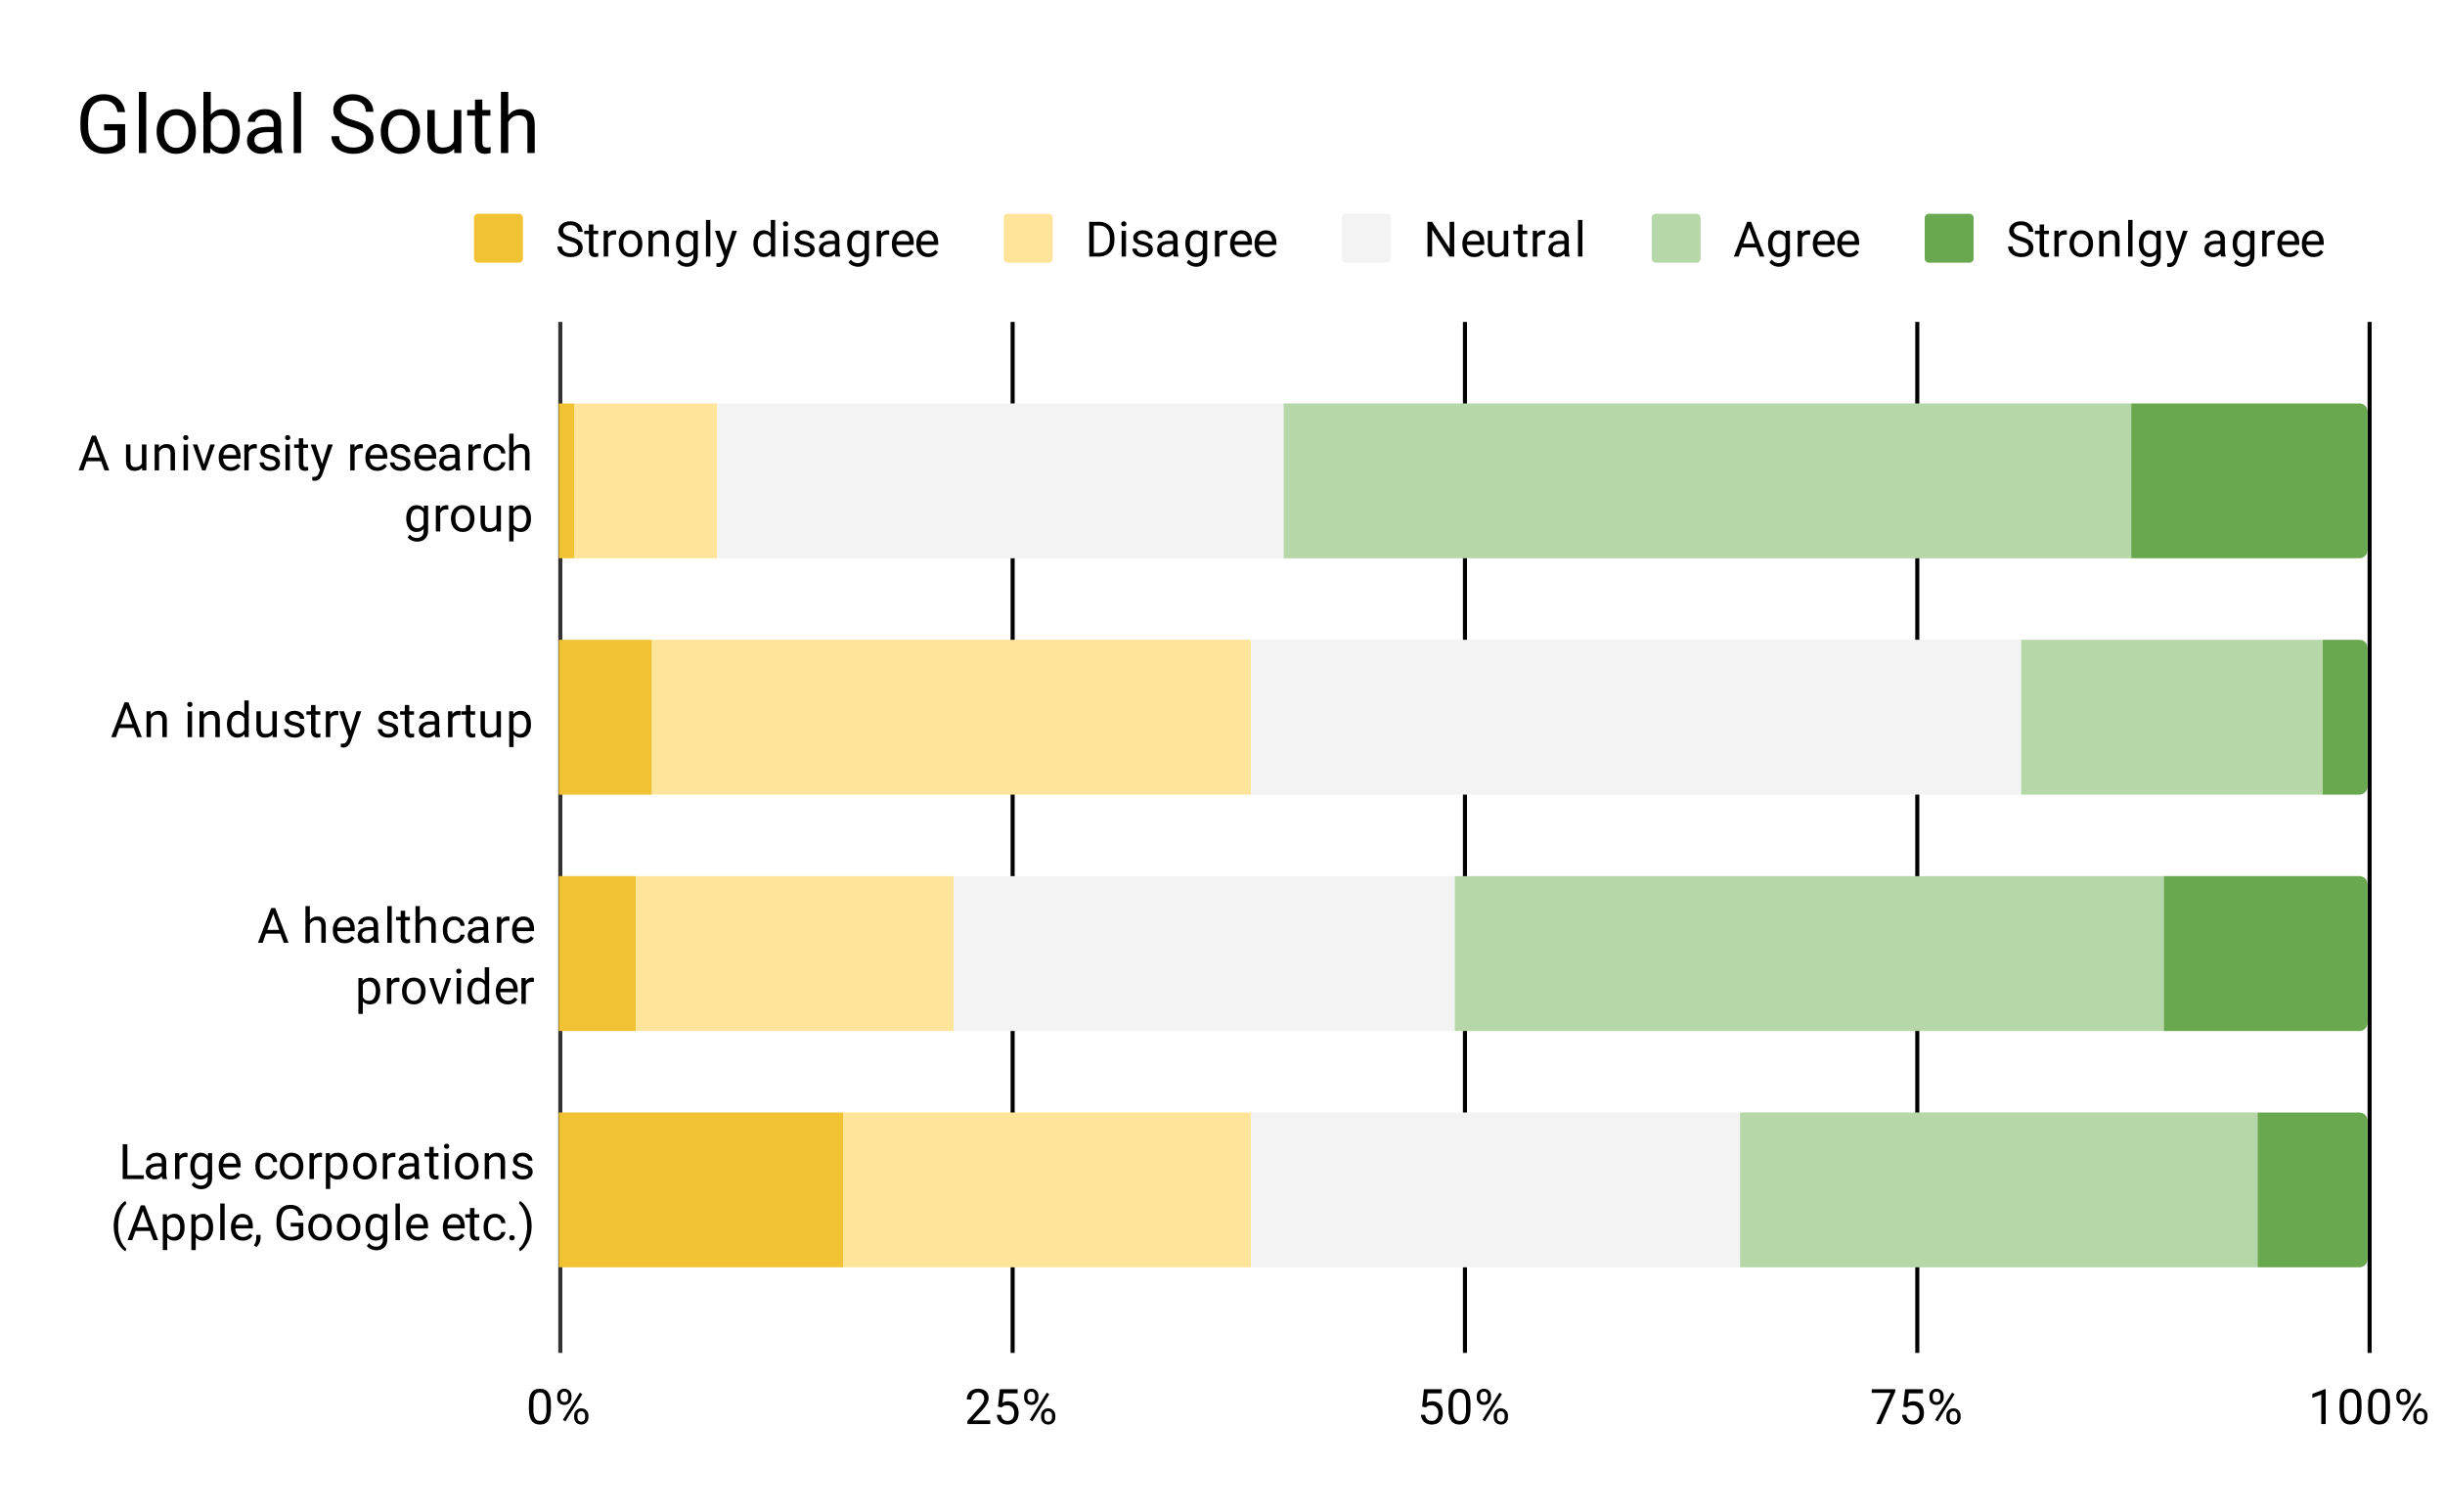 <svg version="1.1" viewBox="0.0 0.0 600.0 371.0" fill="none" stroke="none" stroke-linecap="square" stroke-miterlimit="10" width="600" height="371" xmlns:xlink="http://www.w3.org/1999/xlink" xmlns="http://www.w3.org/2000/svg"><path fill="#ffffff" d="M0 0L600.0 0L600.0 371.0L0 371.0L0 0Z" fill-rule="nonzero"/><path stroke="#333333" stroke-width="1.0" stroke-linecap="butt" d="M137.5 79.5L137.5 331.5" fill-rule="nonzero"/><path stroke="#000000" stroke-width="1.0" stroke-linecap="butt" d="M248.5 79.5L248.5 331.5" fill-rule="nonzero"/><path stroke="#000000" stroke-width="1.0" stroke-linecap="butt" d="M359.5 79.5L359.5 331.5" fill-rule="nonzero"/><path stroke="#000000" stroke-width="1.0" stroke-linecap="butt" d="M470.5 79.5L470.5 331.5" fill-rule="nonzero"/><path stroke="#000000" stroke-width="1.0" stroke-linecap="butt" d="M581.5 79.5L581.5 331.5" fill-rule="nonzero"/><clipPath id="id_0"><path d="M137.13 79.294L581.45 79.294L581.45 331.45L137.13 331.45L137.13 79.294Z" clip-rule="nonzero"/></clipPath><path stroke="#000000" stroke-width="0.0" stroke-linecap="butt" stroke-opacity="0.0" clip-path="url(#id_0)" d="M137.0 137.0L137.0 99.0L141.0 99.0L141.0 137.0Z" fill-rule="nonzero"/><path fill="#f1c232" clip-path="url(#id_0)" d="M137.0 137.0L137.0 99.0L141.0 99.0L141.0 137.0Z" fill-rule="nonzero"/><path stroke="#000000" stroke-width="0.0" stroke-linecap="butt" stroke-opacity="0.0" clip-path="url(#id_0)" d="M137.0 195.0L137.0 157.0L160.0 157.0L160.0 195.0Z" fill-rule="nonzero"/><path fill="#f1c232" clip-path="url(#id_0)" d="M137.0 195.0L137.0 157.0L160.0 157.0L160.0 195.0Z" fill-rule="nonzero"/><path stroke="#000000" stroke-width="0.0" stroke-linecap="butt" stroke-opacity="0.0" clip-path="url(#id_0)" d="M137.0 253.0L137.0 215.0L156.0 215.0L156.0 253.0Z" fill-rule="nonzero"/><path fill="#f1c232" clip-path="url(#id_0)" d="M137.0 253.0L137.0 215.0L156.0 215.0L156.0 253.0Z" fill-rule="nonzero"/><path stroke="#000000" stroke-width="0.0" stroke-linecap="butt" stroke-opacity="0.0" clip-path="url(#id_0)" d="M137.0 311.0L137.0 273.0L207.0 273.0L207.0 311.0Z" fill-rule="nonzero"/><path fill="#f1c232" clip-path="url(#id_0)" d="M137.0 311.0L137.0 273.0L207.0 273.0L207.0 311.0Z" fill-rule="nonzero"/><path stroke="#000000" stroke-width="0.0" stroke-linecap="butt" stroke-opacity="0.0" clip-path="url(#id_0)" d="M141.0 137.0L141.0 99.0L176.0 99.0L176.0 137.0Z" fill-rule="nonzero"/><path fill="#ffe599" clip-path="url(#id_0)" d="M141.0 137.0L141.0 99.0L176.0 99.0L176.0 137.0Z" fill-rule="nonzero"/><path stroke="#000000" stroke-width="0.0" stroke-linecap="butt" stroke-opacity="0.0" clip-path="url(#id_0)" d="M160.0 195.0L160.0 157.0L307.0 157.0L307.0 195.0Z" fill-rule="nonzero"/><path fill="#ffe599" clip-path="url(#id_0)" d="M160.0 195.0L160.0 157.0L307.0 157.0L307.0 195.0Z" fill-rule="nonzero"/><path stroke="#000000" stroke-width="0.0" stroke-linecap="butt" stroke-opacity="0.0" clip-path="url(#id_0)" d="M156.0 253.0L156.0 215.0L234.0 215.0L234.0 253.0Z" fill-rule="nonzero"/><path fill="#ffe599" clip-path="url(#id_0)" d="M156.0 253.0L156.0 215.0L234.0 215.0L234.0 253.0Z" fill-rule="nonzero"/><path stroke="#000000" stroke-width="0.0" stroke-linecap="butt" stroke-opacity="0.0" clip-path="url(#id_0)" d="M207.0 311.0L207.0 273.0L307.0 273.0L307.0 311.0Z" fill-rule="nonzero"/><path fill="#ffe599" clip-path="url(#id_0)" d="M207.0 311.0L207.0 273.0L307.0 273.0L307.0 311.0Z" fill-rule="nonzero"/><path stroke="#000000" stroke-width="0.0" stroke-linecap="butt" stroke-opacity="0.0" clip-path="url(#id_0)" d="M176.0 137.0L176.0 99.0L315.0 99.0L315.0 137.0Z" fill-rule="nonzero"/><path fill="#f3f3f3" clip-path="url(#id_0)" d="M176.0 137.0L176.0 99.0L315.0 99.0L315.0 137.0Z" fill-rule="nonzero"/><path stroke="#000000" stroke-width="0.0" stroke-linecap="butt" stroke-opacity="0.0" clip-path="url(#id_0)" d="M307.0 195.0L307.0 157.0L496.0 157.0L496.0 195.0Z" fill-rule="nonzero"/><path fill="#f3f3f3" clip-path="url(#id_0)" d="M307.0 195.0L307.0 157.0L496.0 157.0L496.0 195.0Z" fill-rule="nonzero"/><path stroke="#000000" stroke-width="0.0" stroke-linecap="butt" stroke-opacity="0.0" clip-path="url(#id_0)" d="M234.0 253.0L234.0 215.0L357.0 215.0L357.0 253.0Z" fill-rule="nonzero"/><path fill="#f3f3f3" clip-path="url(#id_0)" d="M234.0 253.0L234.0 215.0L357.0 215.0L357.0 253.0Z" fill-rule="nonzero"/><path stroke="#000000" stroke-width="0.0" stroke-linecap="butt" stroke-opacity="0.0" clip-path="url(#id_0)" d="M307.0 311.0L307.0 273.0L427.0 273.0L427.0 311.0Z" fill-rule="nonzero"/><path fill="#f3f3f3" clip-path="url(#id_0)" d="M307.0 311.0L307.0 273.0L427.0 273.0L427.0 311.0Z" fill-rule="nonzero"/><path stroke="#000000" stroke-width="0.0" stroke-linecap="butt" stroke-opacity="0.0" clip-path="url(#id_0)" d="M315.0 137.0L315.0 99.0L523.0 99.0L523.0 137.0Z" fill-rule="nonzero"/><path fill="#b6d7a8" clip-path="url(#id_0)" d="M315.0 137.0L315.0 99.0L523.0 99.0L523.0 137.0Z" fill-rule="nonzero"/><path stroke="#000000" stroke-width="0.0" stroke-linecap="butt" stroke-opacity="0.0" clip-path="url(#id_0)" d="M496.0 195.0L496.0 157.0L570.0 157.0L570.0 195.0Z" fill-rule="nonzero"/><path fill="#b6d7a8" clip-path="url(#id_0)" d="M496.0 195.0L496.0 157.0L570.0 157.0L570.0 195.0Z" fill-rule="nonzero"/><path stroke="#000000" stroke-width="0.0" stroke-linecap="butt" stroke-opacity="0.0" clip-path="url(#id_0)" d="M357.0 253.0L357.0 215.0L531.0 215.0L531.0 253.0Z" fill-rule="nonzero"/><path fill="#b6d7a8" clip-path="url(#id_0)" d="M357.0 253.0L357.0 215.0L531.0 215.0L531.0 253.0Z" fill-rule="nonzero"/><path stroke="#000000" stroke-width="0.0" stroke-linecap="butt" stroke-opacity="0.0" clip-path="url(#id_0)" d="M427.0 311.0L427.0 273.0L554.0 273.0L554.0 311.0Z" fill-rule="nonzero"/><path fill="#b6d7a8" clip-path="url(#id_0)" d="M427.0 311.0L427.0 273.0L554.0 273.0L554.0 311.0Z" fill-rule="nonzero"/><path stroke="#000000" stroke-width="0.0" stroke-linecap="butt" stroke-opacity="0.0" clip-path="url(#id_0)" d="M523.0 137.0L523.0 99.0L579.0 99.0C580.105 99.0 581.0 99.895 581.0 101.0L581.0 135.0C581.0 136.105 580.105 137.0 579.0 137.0Z" fill-rule="nonzero"/><path fill="#6aa84f" clip-path="url(#id_0)" d="M523.0 137.0L523.0 99.0L579.0 99.0C580.105 99.0 581.0 99.895 581.0 101.0L581.0 135.0C581.0 136.105 580.105 137.0 579.0 137.0Z" fill-rule="nonzero"/><path stroke="#000000" stroke-width="0.0" stroke-linecap="butt" stroke-opacity="0.0" clip-path="url(#id_0)" d="M570.0 195.0L570.0 157.0L579.0 157.0C580.105 157.0 581.0 157.895 581.0 159.0L581.0 193.0C581.0 194.105 580.105 195.0 579.0 195.0Z" fill-rule="nonzero"/><path fill="#6aa84f" clip-path="url(#id_0)" d="M570.0 195.0L570.0 157.0L579.0 157.0C580.105 157.0 581.0 157.895 581.0 159.0L581.0 193.0C581.0 194.105 580.105 195.0 579.0 195.0Z" fill-rule="nonzero"/><path stroke="#000000" stroke-width="0.0" stroke-linecap="butt" stroke-opacity="0.0" clip-path="url(#id_0)" d="M531.0 253.0L531.0 215.0L579.0 215.0C580.105 215.0 581.0 215.895 581.0 217.0L581.0 251.0C581.0 252.105 580.105 253.0 579.0 253.0Z" fill-rule="nonzero"/><path fill="#6aa84f" clip-path="url(#id_0)" d="M531.0 253.0L531.0 215.0L579.0 215.0C580.105 215.0 581.0 215.895 581.0 217.0L581.0 251.0C581.0 252.105 580.105 253.0 579.0 253.0Z" fill-rule="nonzero"/><path stroke="#000000" stroke-width="0.0" stroke-linecap="butt" stroke-opacity="0.0" clip-path="url(#id_0)" d="M554.0 311.0L554.0 273.0L579.0 273.0C580.105 273.0 581.0 273.895 581.0 275.0L581.0 309.0C581.0 310.105 580.105 311.0 579.0 311.0Z" fill-rule="nonzero"/><path fill="#6aa84f" clip-path="url(#id_0)" d="M554.0 311.0L554.0 273.0L579.0 273.0C580.105 273.0 581.0 273.895 581.0 275.0L581.0 309.0C581.0 310.105 580.105 311.0 579.0 311.0Z" fill-rule="nonzero"/><path fill="#000000" d="M24.833 113.187L21.255 113.187L20.458 115.422L19.302 115.422L22.552 106.891L23.536 106.891L26.802 115.422L25.646 115.422L24.833 113.187ZM21.599 112.266L24.505 112.266L23.052 108.281L21.599 112.266ZM34.864 114.797Q34.239 115.547 33.005 115.547Q31.989 115.547 31.458 114.953Q30.927 114.359 30.927 113.203L30.927 109.078L32.005 109.078L32.005 113.172Q32.005 114.625 33.177 114.625Q34.427 114.625 34.833 113.687L34.833 109.078L35.927 109.078L35.927 115.422L34.896 115.422L34.864 114.797ZM38.974 109.078L39.005 109.875Q39.739 108.969 40.911 108.969Q42.927 108.969 42.942 111.234L42.942 115.422L41.849 115.422L41.849 111.219Q41.849 110.547 41.536 110.219Q41.239 109.891 40.583 109.891Q40.052 109.891 39.646 110.172Q39.255 110.453 39.036 110.906L39.036 115.422L37.958 115.422L37.958 109.078L38.974 109.078ZM46.13 115.422L45.052 115.422L45.052 109.078L46.13 109.078L46.13 115.422ZM44.958 107.406Q44.958 107.141 45.114 106.953Q45.286 106.766 45.599 106.766Q45.911 106.766 46.067 106.953Q46.239 107.141 46.239 107.406Q46.239 107.656 46.067 107.844Q45.911 108.016 45.599 108.016Q45.286 108.016 45.114 107.844Q44.958 107.656 44.958 107.406ZM50.036 113.953L51.614 109.078L52.724 109.078L50.442 115.422L49.614 115.422L47.317 109.078L48.427 109.078L50.036 113.953ZM56.583 115.547Q55.286 115.547 54.474 114.703Q53.677 113.844 53.677 112.422L53.677 112.234Q53.677 111.281 54.036 110.547Q54.396 109.797 55.036 109.391Q55.692 108.969 56.442 108.969Q57.677 108.969 58.364 109.781Q59.052 110.594 59.052 112.109L59.052 112.562L54.755 112.562Q54.786 113.5 55.302 114.078Q55.833 114.656 56.646 114.656Q57.208 114.656 57.599 114.422Q58.005 114.187 58.317 113.797L58.974 114.312Q58.177 115.547 56.583 115.547ZM56.442 109.859Q55.786 109.859 55.333 110.344Q54.896 110.812 54.802 111.672L57.974 111.672L57.974 111.594Q57.927 110.766 57.521 110.312Q57.13 109.859 56.442 109.859ZM63.021 110.047Q62.771 110.016 62.489 110.016Q61.411 110.016 61.036 110.922L61.036 115.422L59.958 115.422L59.958 109.078L61.005 109.078L61.021 109.812Q61.552 108.969 62.536 108.969Q62.849 108.969 63.021 109.047L63.021 110.047ZM67.646 113.734Q67.646 113.297 67.302 113.062Q66.974 112.812 66.146 112.641Q65.333 112.469 64.849 112.219Q64.364 111.969 64.13 111.641Q63.911 111.297 63.911 110.828Q63.911 110.047 64.567 109.516Q65.224 108.969 66.255 108.969Q67.333 108.969 67.989 109.531Q68.661 110.078 68.661 110.937L67.583 110.937Q67.583 110.5 67.192 110.187Q66.817 109.859 66.255 109.859Q65.661 109.859 65.317 110.125Q64.989 110.375 64.989 110.781Q64.989 111.172 65.302 111.375Q65.614 111.578 66.427 111.766Q67.239 111.937 67.739 112.187Q68.239 112.437 68.474 112.797Q68.724 113.156 68.724 113.656Q68.724 114.516 68.036 115.031Q67.364 115.547 66.286 115.547Q65.521 115.547 64.927 115.281Q64.349 115 64.021 114.516Q63.692 114.031 63.692 113.469L64.771 113.469Q64.802 114.016 65.208 114.344Q65.614 114.656 66.286 114.656Q66.896 114.656 67.271 114.406Q67.646 114.156 67.646 113.734ZM71.13 115.422L70.052 115.422L70.052 109.078L71.13 109.078L71.13 115.422ZM69.958 107.406Q69.958 107.141 70.114 106.953Q70.286 106.766 70.599 106.766Q70.911 106.766 71.067 106.953Q71.239 107.141 71.239 107.406Q71.239 107.656 71.067 107.844Q70.911 108.016 70.599 108.016Q70.286 108.016 70.114 107.844Q69.958 107.656 69.958 107.406ZM74.427 107.547L74.427 109.078L75.599 109.078L75.599 109.922L74.427 109.922L74.427 113.844Q74.427 114.234 74.583 114.422Q74.739 114.609 75.114 114.609Q75.302 114.609 75.63 114.547L75.63 115.422Q75.208 115.547 74.802 115.547Q74.083 115.547 73.708 115.109Q73.333 114.656 73.333 113.844L73.333 109.922L72.177 109.922L72.177 109.078L73.333 109.078L73.333 107.547L74.427 107.547ZM79.021 113.828L80.505 109.078L81.661 109.078L79.114 116.406Q78.521 117.984 77.239 117.984L77.021 117.969L76.63 117.891L76.63 117.016L76.911 117.031Q77.474 117.031 77.771 116.812Q78.083 116.594 78.286 116L78.521 115.344L76.255 109.078L77.442 109.078L79.021 113.828ZM89.021 110.047Q88.771 110.016 88.489 110.016Q87.411 110.016 87.036 110.922L87.036 115.422L85.958 115.422L85.958 109.078L87.005 109.078L87.021 109.812Q87.552 108.969 88.536 108.969Q88.849 108.969 89.021 109.047L89.021 110.047ZM92.583 115.547Q91.286 115.547 90.474 114.703Q89.677 113.844 89.677 112.422L89.677 112.234Q89.677 111.281 90.036 110.547Q90.396 109.797 91.036 109.391Q91.692 108.969 92.442 108.969Q93.677 108.969 94.364 109.781Q95.052 110.594 95.052 112.109L95.052 112.562L90.755 112.562Q90.786 113.5 91.302 114.078Q91.833 114.656 92.646 114.656Q93.208 114.656 93.599 114.422Q94.005 114.187 94.317 113.797L94.974 114.312Q94.177 115.547 92.583 115.547ZM92.442 109.859Q91.786 109.859 91.333 110.344Q90.896 110.812 90.802 111.672L93.974 111.672L93.974 111.594Q93.927 110.766 93.521 110.312Q93.13 109.859 92.442 109.859ZM99.646 113.734Q99.646 113.297 99.302 113.062Q98.974 112.812 98.146 112.641Q97.333 112.469 96.849 112.219Q96.364 111.969 96.13 111.641Q95.911 111.297 95.911 110.828Q95.911 110.047 96.567 109.516Q97.224 108.969 98.255 108.969Q99.333 108.969 99.989 109.531Q100.661 110.078 100.661 110.937L99.583 110.937Q99.583 110.5 99.192 110.187Q98.817 109.859 98.255 109.859Q97.661 109.859 97.317 110.125Q96.989 110.375 96.989 110.781Q96.989 111.172 97.302 111.375Q97.614 111.578 98.427 111.766Q99.239 111.937 99.739 112.187Q100.239 112.437 100.474 112.797Q100.724 113.156 100.724 113.656Q100.724 114.516 100.036 115.031Q99.364 115.547 98.286 115.547Q97.521 115.547 96.927 115.281Q96.349 115 96.021 114.516Q95.692 114.031 95.692 113.469L96.771 113.469Q96.802 114.016 97.208 114.344Q97.614 114.656 98.286 114.656Q98.896 114.656 99.271 114.406Q99.646 114.156 99.646 113.734ZM104.583 115.547Q103.286 115.547 102.474 114.703Q101.677 113.844 101.677 112.422L101.677 112.234Q101.677 111.281 102.036 110.547Q102.396 109.797 103.036 109.391Q103.692 108.969 104.442 108.969Q105.677 108.969 106.364 109.781Q107.052 110.594 107.052 112.109L107.052 112.562L102.755 112.562Q102.786 113.5 103.302 114.078Q103.833 114.656 104.646 114.656Q105.208 114.656 105.599 114.422Q106.005 114.187 106.317 113.797L106.974 114.312Q106.177 115.547 104.583 115.547ZM104.442 109.859Q103.786 109.859 103.333 110.344Q102.896 110.812 102.802 111.672L105.974 111.672L105.974 111.594Q105.927 110.766 105.521 110.312Q105.13 109.859 104.442 109.859ZM111.864 115.422Q111.771 115.234 111.708 114.75Q110.958 115.547 109.911 115.547Q108.974 115.547 108.364 115.016Q107.771 114.484 107.771 113.656Q107.771 112.672 108.521 112.125Q109.271 111.578 110.646 111.578L111.692 111.578L111.692 111.078Q111.692 110.516 111.349 110.187Q111.021 109.844 110.349 109.844Q109.771 109.844 109.38 110.141Q108.989 110.422 108.989 110.844L107.896 110.844Q107.896 110.359 108.224 109.922Q108.567 109.484 109.146 109.234Q109.724 108.969 110.411 108.969Q111.521 108.969 112.13 109.516Q112.755 110.062 112.786 111.016L112.786 113.937Q112.786 114.812 113.005 115.328L113.005 115.422L111.864 115.422ZM110.067 114.594Q110.583 114.594 111.036 114.328Q111.489 114.062 111.692 113.641L111.692 112.344L110.849 112.344Q108.849 112.344 108.849 113.516Q108.849 114.016 109.192 114.312Q109.536 114.594 110.067 114.594ZM118.021 110.047Q117.771 110.016 117.489 110.016Q116.411 110.016 116.036 110.922L116.036 115.422L114.958 115.422L114.958 109.078L116.005 109.078L116.021 109.812Q116.552 108.969 117.536 108.969Q117.849 108.969 118.021 109.047L118.021 110.047ZM121.489 114.656Q122.067 114.656 122.505 114.312Q122.942 113.953 122.989 113.422L124.021 113.422Q123.989 113.969 123.63 114.469Q123.286 114.953 122.708 115.25Q122.146 115.547 121.489 115.547Q120.192 115.547 119.427 114.687Q118.677 113.812 118.677 112.312L118.677 112.125Q118.677 111.203 119.005 110.484Q119.349 109.766 119.974 109.375Q120.614 108.969 121.489 108.969Q122.552 108.969 123.255 109.609Q123.974 110.234 124.021 111.266L122.989 111.266Q122.942 110.641 122.521 110.25Q122.099 109.859 121.489 109.859Q120.661 109.859 120.208 110.453Q119.755 111.047 119.755 112.172L119.755 112.375Q119.755 113.469 120.208 114.062Q120.661 114.656 121.489 114.656ZM126.036 109.844Q126.755 108.969 127.911 108.969Q129.927 108.969 129.942 111.234L129.942 115.422L128.849 115.422L128.849 111.219Q128.849 110.547 128.536 110.219Q128.239 109.891 127.583 109.891Q127.052 109.891 126.646 110.172Q126.255 110.453 126.036 110.906L126.036 115.422L124.958 115.422L124.958 106.422L126.036 106.422L126.036 109.844Z" fill-rule="nonzero"/><path fill="#000000" d="M99.692 127.203Q99.692 125.719 100.38 124.844Q101.067 123.969 102.192 123.969Q103.349 123.969 104.005 124.781L104.052 124.078L105.052 124.078L105.052 130.266Q105.052 131.5 104.317 132.203Q103.583 132.922 102.364 132.922Q101.677 132.922 101.021 132.625Q100.364 132.328 100.021 131.828L100.583 131.172Q101.271 132.031 102.286 132.031Q103.067 132.031 103.505 131.578Q103.958 131.141 103.958 130.328L103.958 129.781Q103.302 130.547 102.177 130.547Q101.067 130.547 100.38 129.656Q99.692 128.75 99.692 127.203ZM100.786 127.328Q100.786 128.391 101.224 129.016Q101.661 129.625 102.458 129.625Q103.474 129.625 103.958 128.687L103.958 125.797Q103.458 124.891 102.458 124.891Q101.677 124.891 101.224 125.5Q100.786 126.109 100.786 127.328ZM110.021 125.047Q109.771 125.016 109.489 125.016Q108.411 125.016 108.036 125.922L108.036 130.422L106.958 130.422L106.958 124.078L108.005 124.078L108.021 124.812Q108.552 123.969 109.536 123.969Q109.849 123.969 110.021 124.047L110.021 125.047ZM110.661 127.187Q110.661 126.266 111.021 125.516Q111.396 124.766 112.052 124.375Q112.708 123.969 113.536 123.969Q114.833 123.969 115.63 124.859Q116.442 125.75 116.442 127.25L116.442 127.328Q116.442 128.25 116.083 128.984Q115.724 129.719 115.067 130.141Q114.411 130.547 113.552 130.547Q112.271 130.547 111.458 129.656Q110.661 128.75 110.661 127.266L110.661 127.187ZM111.755 127.328Q111.755 128.375 112.239 129.016Q112.739 129.656 113.552 129.656Q114.38 129.656 114.864 129.016Q115.349 128.359 115.349 127.187Q115.349 126.156 114.849 125.516Q114.364 124.859 113.536 124.859Q112.739 124.859 112.239 125.5Q111.755 126.125 111.755 127.328ZM121.864 129.797Q121.239 130.547 120.005 130.547Q118.989 130.547 118.458 129.953Q117.927 129.359 117.927 128.203L117.927 124.078L119.005 124.078L119.005 128.172Q119.005 129.625 120.177 129.625Q121.427 129.625 121.833 128.687L121.833 124.078L122.927 124.078L122.927 130.422L121.896 130.422L121.864 129.797ZM130.302 127.328Q130.302 128.766 129.646 129.656Q128.989 130.547 127.849 130.547Q126.692 130.547 126.036 129.812L126.036 132.859L124.958 132.859L124.958 124.078L125.942 124.078L125.989 124.781Q126.661 123.969 127.833 123.969Q128.974 123.969 129.63 124.828Q130.302 125.687 130.302 127.219L130.302 127.328ZM129.224 127.203Q129.224 126.125 128.755 125.516Q128.302 124.891 127.505 124.891Q126.521 124.891 126.036 125.75L126.036 128.781Q126.521 129.656 127.521 129.656Q128.302 129.656 128.755 129.047Q129.224 128.422 129.224 127.203Z" fill-rule="nonzero"/><path fill="#000000" d="M32.833 178.654L29.255 178.654L28.458 180.889L27.302 180.889L30.552 172.357L31.536 172.357L34.802 180.889L33.646 180.889L32.833 178.654ZM29.599 177.732L32.505 177.732L31.052 173.748L29.599 177.732ZM36.974 174.545L37.005 175.342Q37.739 174.435 38.911 174.435Q40.927 174.435 40.942 176.701L40.942 180.889L39.849 180.889L39.849 176.685Q39.849 176.014 39.536 175.685Q39.239 175.357 38.583 175.357Q38.052 175.357 37.646 175.639Q37.255 175.92 37.036 176.373L37.036 180.889L35.958 180.889L35.958 174.545L36.974 174.545ZM47.13 180.889L46.052 180.889L46.052 174.545L47.13 174.545L47.13 180.889ZM45.958 172.873Q45.958 172.607 46.114 172.42Q46.286 172.232 46.599 172.232Q46.911 172.232 47.067 172.42Q47.239 172.607 47.239 172.873Q47.239 173.123 47.067 173.31Q46.911 173.482 46.599 173.482Q46.286 173.482 46.114 173.31Q45.958 173.123 45.958 172.873ZM49.974 174.545L50.005 175.342Q50.739 174.435 51.911 174.435Q53.927 174.435 53.942 176.701L53.942 180.889L52.849 180.889L52.849 176.685Q52.849 176.014 52.536 175.685Q52.239 175.357 51.583 175.357Q51.052 175.357 50.646 175.639Q50.255 175.92 50.036 176.373L50.036 180.889L48.958 180.889L48.958 174.545L49.974 174.545ZM55.692 177.67Q55.692 176.201 56.38 175.326Q57.067 174.435 58.192 174.435Q59.302 174.435 59.958 175.185L59.958 171.889L61.036 171.889L61.036 180.889L60.036 180.889L59.989 180.201Q59.333 181.014 58.177 181.014Q57.083 181.014 56.38 180.107Q55.692 179.201 55.692 177.748L55.692 177.67ZM56.771 177.795Q56.771 178.873 57.208 179.482Q57.661 180.092 58.442 180.092Q59.474 180.092 59.958 179.154L59.958 176.248Q59.474 175.357 58.458 175.357Q57.661 175.357 57.208 175.967Q56.771 176.576 56.771 177.795ZM66.864 180.264Q66.239 181.014 65.005 181.014Q63.989 181.014 63.458 180.42Q62.927 179.826 62.927 178.67L62.927 174.545L64.005 174.545L64.005 178.639Q64.005 180.092 65.177 180.092Q66.427 180.092 66.833 179.154L66.833 174.545L67.927 174.545L67.927 180.889L66.896 180.889L66.864 180.264ZM73.646 179.201Q73.646 178.764 73.302 178.529Q72.974 178.279 72.146 178.107Q71.333 177.935 70.849 177.685Q70.364 177.435 70.13 177.107Q69.911 176.764 69.911 176.295Q69.911 175.514 70.567 174.982Q71.224 174.435 72.255 174.435Q73.333 174.435 73.989 174.998Q74.661 175.545 74.661 176.404L73.583 176.404Q73.583 175.967 73.192 175.654Q72.817 175.326 72.255 175.326Q71.661 175.326 71.317 175.592Q70.989 175.842 70.989 176.248Q70.989 176.639 71.302 176.842Q71.614 177.045 72.427 177.232Q73.239 177.404 73.739 177.654Q74.239 177.904 74.474 178.264Q74.724 178.623 74.724 179.123Q74.724 179.982 74.036 180.498Q73.364 181.014 72.286 181.014Q71.521 181.014 70.927 180.748Q70.349 180.467 70.021 179.982Q69.692 179.498 69.692 178.935L70.771 178.935Q70.802 179.482 71.208 179.81Q71.614 180.123 72.286 180.123Q72.896 180.123 73.271 179.873Q73.646 179.623 73.646 179.201ZM77.427 173.014L77.427 174.545L78.599 174.545L78.599 175.389L77.427 175.389L77.427 179.31Q77.427 179.701 77.583 179.889Q77.739 180.076 78.114 180.076Q78.302 180.076 78.63 180.014L78.63 180.889Q78.208 181.014 77.802 181.014Q77.083 181.014 76.708 180.576Q76.333 180.123 76.333 179.31L76.333 175.389L75.177 175.389L75.177 174.545L76.333 174.545L76.333 173.014L77.427 173.014ZM83.021 175.514Q82.771 175.482 82.489 175.482Q81.411 175.482 81.036 176.389L81.036 180.889L79.958 180.889L79.958 174.545L81.005 174.545L81.021 175.279Q81.552 174.435 82.536 174.435Q82.849 174.435 83.021 174.514L83.021 175.514ZM86.021 179.295L87.505 174.545L88.661 174.545L86.114 181.873Q85.521 183.451 84.239 183.451L84.021 183.435L83.63 183.357L83.63 182.482L83.911 182.498Q84.474 182.498 84.771 182.279Q85.083 182.06 85.286 181.467L85.521 180.81L83.255 174.545L84.442 174.545L86.021 179.295ZM96.646 179.201Q96.646 178.764 96.302 178.529Q95.974 178.279 95.146 178.107Q94.333 177.935 93.849 177.685Q93.364 177.435 93.13 177.107Q92.911 176.764 92.911 176.295Q92.911 175.514 93.567 174.982Q94.224 174.435 95.255 174.435Q96.333 174.435 96.989 174.998Q97.661 175.545 97.661 176.404L96.583 176.404Q96.583 175.967 96.192 175.654Q95.817 175.326 95.255 175.326Q94.661 175.326 94.317 175.592Q93.989 175.842 93.989 176.248Q93.989 176.639 94.302 176.842Q94.614 177.045 95.427 177.232Q96.239 177.404 96.739 177.654Q97.239 177.904 97.474 178.264Q97.724 178.623 97.724 179.123Q97.724 179.982 97.036 180.498Q96.364 181.014 95.286 181.014Q94.521 181.014 93.927 180.748Q93.349 180.467 93.021 179.982Q92.692 179.498 92.692 178.935L93.771 178.935Q93.802 179.482 94.208 179.81Q94.614 180.123 95.286 180.123Q95.896 180.123 96.271 179.873Q96.646 179.623 96.646 179.201ZM100.427 173.014L100.427 174.545L101.599 174.545L101.599 175.389L100.427 175.389L100.427 179.31Q100.427 179.701 100.583 179.889Q100.739 180.076 101.114 180.076Q101.302 180.076 101.63 180.014L101.63 180.889Q101.208 181.014 100.802 181.014Q100.083 181.014 99.708 180.576Q99.333 180.123 99.333 179.31L99.333 175.389L98.177 175.389L98.177 174.545L99.333 174.545L99.333 173.014L100.427 173.014ZM106.864 180.889Q106.771 180.701 106.708 180.217Q105.958 181.014 104.911 181.014Q103.974 181.014 103.364 180.482Q102.771 179.951 102.771 179.123Q102.771 178.139 103.521 177.592Q104.271 177.045 105.646 177.045L106.692 177.045L106.692 176.545Q106.692 175.982 106.349 175.654Q106.021 175.31 105.349 175.31Q104.771 175.31 104.38 175.607Q103.989 175.889 103.989 176.31L102.896 176.31Q102.896 175.826 103.224 175.389Q103.567 174.951 104.146 174.701Q104.724 174.435 105.411 174.435Q106.521 174.435 107.13 174.982Q107.755 175.529 107.786 176.482L107.786 179.404Q107.786 180.279 108.005 180.795L108.005 180.889L106.864 180.889ZM105.067 180.06Q105.583 180.06 106.036 179.795Q106.489 179.529 106.692 179.107L106.692 177.81L105.849 177.81Q103.849 177.81 103.849 178.982Q103.849 179.482 104.192 179.779Q104.536 180.06 105.067 180.06ZM113.021 175.514Q112.771 175.482 112.489 175.482Q111.411 175.482 111.036 176.389L111.036 180.889L109.958 180.889L109.958 174.545L111.005 174.545L111.021 175.279Q111.552 174.435 112.536 174.435Q112.849 174.435 113.021 174.514L113.021 175.514ZM115.427 173.014L115.427 174.545L116.599 174.545L116.599 175.389L115.427 175.389L115.427 179.31Q115.427 179.701 115.583 179.889Q115.739 180.076 116.114 180.076Q116.302 180.076 116.63 180.014L116.63 180.889Q116.208 181.014 115.802 181.014Q115.083 181.014 114.708 180.576Q114.333 180.123 114.333 179.31L114.333 175.389L113.177 175.389L113.177 174.545L114.333 174.545L114.333 173.014L115.427 173.014ZM121.864 180.264Q121.239 181.014 120.005 181.014Q118.989 181.014 118.458 180.42Q117.927 179.826 117.927 178.67L117.927 174.545L119.005 174.545L119.005 178.639Q119.005 180.092 120.177 180.092Q121.427 180.092 121.833 179.154L121.833 174.545L122.927 174.545L122.927 180.889L121.896 180.889L121.864 180.264ZM130.302 177.795Q130.302 179.232 129.646 180.123Q128.989 181.014 127.849 181.014Q126.692 181.014 126.036 180.279L126.036 183.326L124.958 183.326L124.958 174.545L125.942 174.545L125.989 175.248Q126.661 174.435 127.833 174.435Q128.974 174.435 129.63 175.295Q130.302 176.154 130.302 177.685L130.302 177.795ZM129.224 177.67Q129.224 176.592 128.755 175.982Q128.302 175.357 127.505 175.357Q126.521 175.357 126.036 176.217L126.036 179.248Q126.521 180.123 127.521 180.123Q128.302 180.123 128.755 179.514Q129.224 178.889 129.224 177.67Z" fill-rule="nonzero"/><path fill="#000000" d="M68.833 229.121L65.255 229.121L64.458 231.356L63.302 231.356L66.552 222.824L67.536 222.824L70.802 231.356L69.646 231.356L68.833 229.121ZM65.599 228.199L68.505 228.199L67.052 224.215L65.599 228.199ZM76.036 225.777Q76.755 224.902 77.911 224.902Q79.927 224.902 79.943 227.168L79.943 231.356L78.849 231.356L78.849 227.152Q78.849 226.481 78.536 226.152Q78.239 225.824 77.583 225.824Q77.052 225.824 76.646 226.106Q76.255 226.387 76.036 226.84L76.036 231.356L74.958 231.356L74.958 222.356L76.036 222.356L76.036 225.777ZM84.583 231.481Q83.286 231.481 82.474 230.637Q81.677 229.777 81.677 228.356L81.677 228.168Q81.677 227.215 82.036 226.481Q82.396 225.731 83.036 225.324Q83.693 224.902 84.443 224.902Q85.677 224.902 86.364 225.715Q87.052 226.527 87.052 228.043L87.052 228.496L82.755 228.496Q82.786 229.434 83.302 230.012Q83.833 230.59 84.646 230.59Q85.208 230.59 85.599 230.356Q86.005 230.121 86.318 229.731L86.974 230.246Q86.177 231.481 84.583 231.481ZM84.443 225.793Q83.786 225.793 83.333 226.277Q82.896 226.746 82.802 227.606L85.974 227.606L85.974 227.527Q85.927 226.699 85.521 226.246Q85.13 225.793 84.443 225.793ZM91.864 231.356Q91.771 231.168 91.708 230.684Q90.958 231.481 89.911 231.481Q88.974 231.481 88.364 230.949Q87.771 230.418 87.771 229.59Q87.771 228.606 88.521 228.059Q89.271 227.512 90.646 227.512L91.693 227.512L91.693 227.012Q91.693 226.449 91.349 226.121Q91.021 225.777 90.349 225.777Q89.771 225.777 89.38 226.074Q88.989 226.356 88.989 226.777L87.896 226.777Q87.896 226.293 88.224 225.856Q88.568 225.418 89.146 225.168Q89.724 224.902 90.411 224.902Q91.521 224.902 92.13 225.449Q92.755 225.996 92.786 226.949L92.786 229.871Q92.786 230.746 93.005 231.262L93.005 231.356L91.864 231.356ZM90.068 230.527Q90.583 230.527 91.036 230.262Q91.489 229.996 91.693 229.574L91.693 228.277L90.849 228.277Q88.849 228.277 88.849 229.449Q88.849 229.949 89.193 230.246Q89.536 230.527 90.068 230.527ZM96.13 231.356L95.052 231.356L95.052 222.356L96.13 222.356L96.13 231.356ZM99.427 223.481L99.427 225.012L100.599 225.012L100.599 225.856L99.427 225.856L99.427 229.777Q99.427 230.168 99.583 230.356Q99.739 230.543 100.114 230.543Q100.302 230.543 100.63 230.481L100.63 231.356Q100.208 231.481 99.802 231.481Q99.083 231.481 98.708 231.043Q98.333 230.59 98.333 229.777L98.333 225.856L97.177 225.856L97.177 225.012L98.333 225.012L98.333 223.481L99.427 223.481ZM103.036 225.777Q103.755 224.902 104.911 224.902Q106.927 224.902 106.943 227.168L106.943 231.356L105.849 231.356L105.849 227.152Q105.849 226.481 105.536 226.152Q105.239 225.824 104.583 225.824Q104.052 225.824 103.646 226.106Q103.255 226.387 103.036 226.84L103.036 231.356L101.958 231.356L101.958 222.356L103.036 222.356L103.036 225.777ZM111.489 230.59Q112.068 230.59 112.505 230.246Q112.943 229.887 112.989 229.356L114.021 229.356Q113.989 229.902 113.63 230.402Q113.286 230.887 112.708 231.184Q112.146 231.481 111.489 231.481Q110.193 231.481 109.427 230.621Q108.677 229.746 108.677 228.246L108.677 228.059Q108.677 227.137 109.005 226.418Q109.349 225.699 109.974 225.309Q110.614 224.902 111.489 224.902Q112.552 224.902 113.255 225.543Q113.974 226.168 114.021 227.199L112.989 227.199Q112.943 226.574 112.521 226.184Q112.099 225.793 111.489 225.793Q110.661 225.793 110.208 226.387Q109.755 226.981 109.755 228.106L109.755 228.309Q109.755 229.402 110.208 229.996Q110.661 230.59 111.489 230.59ZM118.864 231.356Q118.771 231.168 118.708 230.684Q117.958 231.481 116.911 231.481Q115.974 231.481 115.364 230.949Q114.771 230.418 114.771 229.59Q114.771 228.606 115.521 228.059Q116.271 227.512 117.646 227.512L118.693 227.512L118.693 227.012Q118.693 226.449 118.349 226.121Q118.021 225.777 117.349 225.777Q116.771 225.777 116.38 226.074Q115.989 226.356 115.989 226.777L114.896 226.777Q114.896 226.293 115.224 225.856Q115.568 225.418 116.146 225.168Q116.724 224.902 117.411 224.902Q118.521 224.902 119.13 225.449Q119.755 225.996 119.786 226.949L119.786 229.871Q119.786 230.746 120.005 231.262L120.005 231.356L118.864 231.356ZM117.068 230.527Q117.583 230.527 118.036 230.262Q118.489 229.996 118.693 229.574L118.693 228.277L117.849 228.277Q115.849 228.277 115.849 229.449Q115.849 229.949 116.193 230.246Q116.536 230.527 117.068 230.527ZM125.021 225.981Q124.771 225.949 124.489 225.949Q123.411 225.949 123.036 226.856L123.036 231.356L121.958 231.356L121.958 225.012L123.005 225.012L123.021 225.746Q123.552 224.902 124.536 224.902Q124.849 224.902 125.021 224.981L125.021 225.981ZM128.583 231.481Q127.286 231.481 126.474 230.637Q125.677 229.777 125.677 228.356L125.677 228.168Q125.677 227.215 126.036 226.481Q126.396 225.731 127.036 225.324Q127.693 224.902 128.442 224.902Q129.677 224.902 130.364 225.715Q131.052 226.527 131.052 228.043L131.052 228.496L126.755 228.496Q126.786 229.434 127.302 230.012Q127.833 230.59 128.646 230.59Q129.208 230.59 129.599 230.356Q130.005 230.121 130.317 229.731L130.974 230.246Q130.177 231.481 128.583 231.481ZM128.442 225.793Q127.786 225.793 127.333 226.277Q126.896 226.746 126.802 227.606L129.974 227.606L129.974 227.527Q129.927 226.699 129.521 226.246Q129.13 225.793 128.442 225.793Z" fill-rule="nonzero"/><path fill="#000000" d="M93.302 243.262Q93.302 244.699 92.646 245.59Q91.989 246.481 90.849 246.481Q89.692 246.481 89.036 245.746L89.036 248.793L87.958 248.793L87.958 240.012L88.942 240.012L88.989 240.715Q89.661 239.902 90.833 239.902Q91.974 239.902 92.63 240.762Q93.302 241.621 93.302 243.152L93.302 243.262ZM92.224 243.137Q92.224 242.059 91.755 241.449Q91.302 240.824 90.505 240.824Q89.521 240.824 89.036 241.684L89.036 244.715Q89.521 245.59 90.521 245.59Q91.302 245.59 91.755 244.981Q92.224 244.356 92.224 243.137ZM98.021 240.981Q97.771 240.949 97.489 240.949Q96.411 240.949 96.036 241.856L96.036 246.356L94.958 246.356L94.958 240.012L96.005 240.012L96.021 240.746Q96.552 239.902 97.536 239.902Q97.849 239.902 98.021 239.981L98.021 240.981ZM98.661 243.121Q98.661 242.199 99.021 241.449Q99.396 240.699 100.052 240.309Q100.708 239.902 101.536 239.902Q102.833 239.902 103.63 240.793Q104.442 241.684 104.442 243.184L104.442 243.262Q104.442 244.184 104.083 244.918Q103.724 245.652 103.067 246.074Q102.411 246.481 101.552 246.481Q100.271 246.481 99.458 245.59Q98.661 244.684 98.661 243.199L98.661 243.121ZM99.755 243.262Q99.755 244.309 100.239 244.949Q100.739 245.59 101.552 245.59Q102.38 245.59 102.864 244.949Q103.349 244.293 103.349 243.121Q103.349 242.09 102.849 241.449Q102.364 240.793 101.536 240.793Q100.739 240.793 100.239 241.434Q99.755 242.059 99.755 243.262ZM108.036 244.887L109.614 240.012L110.724 240.012L108.442 246.356L107.614 246.356L105.317 240.012L106.427 240.012L108.036 244.887ZM113.13 246.356L112.052 246.356L112.052 240.012L113.13 240.012L113.13 246.356ZM111.958 238.34Q111.958 238.074 112.114 237.887Q112.286 237.699 112.599 237.699Q112.911 237.699 113.067 237.887Q113.239 238.074 113.239 238.34Q113.239 238.59 113.067 238.777Q112.911 238.949 112.599 238.949Q112.286 238.949 112.114 238.777Q111.958 238.59 111.958 238.34ZM114.692 243.137Q114.692 241.668 115.38 240.793Q116.067 239.902 117.192 239.902Q118.302 239.902 118.958 240.652L118.958 237.356L120.036 237.356L120.036 246.356L119.036 246.356L118.989 245.668Q118.333 246.481 117.177 246.481Q116.083 246.481 115.38 245.574Q114.692 244.668 114.692 243.215L114.692 243.137ZM115.771 243.262Q115.771 244.34 116.208 244.949Q116.661 245.559 117.442 245.559Q118.474 245.559 118.958 244.621L118.958 241.715Q118.474 240.824 117.458 240.824Q116.661 240.824 116.208 241.434Q115.771 242.043 115.771 243.262ZM124.583 246.481Q123.286 246.481 122.474 245.637Q121.677 244.777 121.677 243.356L121.677 243.168Q121.677 242.215 122.036 241.481Q122.396 240.731 123.036 240.324Q123.692 239.902 124.442 239.902Q125.677 239.902 126.364 240.715Q127.052 241.527 127.052 243.043L127.052 243.496L122.755 243.496Q122.786 244.434 123.302 245.012Q123.833 245.59 124.646 245.59Q125.208 245.59 125.599 245.356Q126.005 245.121 126.317 244.731L126.974 245.246Q126.177 246.481 124.583 246.481ZM124.442 240.793Q123.786 240.793 123.333 241.277Q122.896 241.746 122.802 242.606L125.974 242.606L125.974 242.527Q125.927 241.699 125.521 241.246Q125.13 240.793 124.442 240.793ZM131.021 240.981Q130.771 240.949 130.489 240.949Q129.411 240.949 129.036 241.856L129.036 246.356L127.958 246.356L127.958 240.012L129.005 240.012L129.021 240.746Q129.552 239.902 130.536 239.902Q130.849 239.902 131.021 239.981L131.021 240.981Z" fill-rule="nonzero"/><path fill="#000000" d="M31.255 288.4L35.302 288.4L35.302 289.322L30.114 289.322L30.114 280.791L31.255 280.791L31.255 288.4ZM39.864 289.322Q39.771 289.135 39.708 288.65Q38.958 289.447 37.911 289.447Q36.974 289.447 36.364 288.916Q35.771 288.385 35.771 287.557Q35.771 286.572 36.521 286.025Q37.271 285.479 38.646 285.479L39.692 285.479L39.692 284.979Q39.692 284.416 39.349 284.088Q39.021 283.744 38.349 283.744Q37.771 283.744 37.38 284.041Q36.989 284.322 36.989 284.744L35.896 284.744Q35.896 284.26 36.224 283.822Q36.567 283.385 37.146 283.135Q37.724 282.869 38.411 282.869Q39.521 282.869 40.13 283.416Q40.755 283.963 40.786 284.916L40.786 287.838Q40.786 288.713 41.005 289.229L41.005 289.322L39.864 289.322ZM38.067 288.494Q38.583 288.494 39.036 288.229Q39.489 287.963 39.692 287.541L39.692 286.244L38.849 286.244Q36.849 286.244 36.849 287.416Q36.849 287.916 37.192 288.213Q37.536 288.494 38.067 288.494ZM46.021 283.947Q45.771 283.916 45.489 283.916Q44.411 283.916 44.036 284.822L44.036 289.322L42.958 289.322L42.958 282.979L44.005 282.979L44.021 283.713Q44.552 282.869 45.536 282.869Q45.849 282.869 46.021 282.947L46.021 283.947ZM46.692 286.104Q46.692 284.619 47.38 283.744Q48.067 282.869 49.192 282.869Q50.349 282.869 51.005 283.682L51.052 282.979L52.052 282.979L52.052 289.166Q52.052 290.4 51.317 291.104Q50.583 291.822 49.364 291.822Q48.677 291.822 48.021 291.525Q47.364 291.229 47.021 290.729L47.583 290.072Q48.271 290.932 49.286 290.932Q50.067 290.932 50.505 290.479Q50.958 290.041 50.958 289.229L50.958 288.682Q50.302 289.447 49.177 289.447Q48.067 289.447 47.38 288.557Q46.692 287.65 46.692 286.104ZM47.786 286.229Q47.786 287.291 48.224 287.916Q48.661 288.525 49.458 288.525Q50.474 288.525 50.958 287.588L50.958 284.697Q50.458 283.791 49.458 283.791Q48.677 283.791 48.224 284.4Q47.786 285.01 47.786 286.229ZM56.583 289.447Q55.286 289.447 54.474 288.604Q53.677 287.744 53.677 286.322L53.677 286.135Q53.677 285.182 54.036 284.447Q54.396 283.697 55.036 283.291Q55.692 282.869 56.442 282.869Q57.677 282.869 58.364 283.682Q59.052 284.494 59.052 286.01L59.052 286.463L54.755 286.463Q54.786 287.4 55.302 287.979Q55.833 288.557 56.646 288.557Q57.208 288.557 57.599 288.322Q58.005 288.088 58.317 287.697L58.974 288.213Q58.177 289.447 56.583 289.447ZM56.442 283.76Q55.786 283.76 55.333 284.244Q54.896 284.713 54.802 285.572L57.974 285.572L57.974 285.494Q57.927 284.666 57.521 284.213Q57.13 283.76 56.442 283.76ZM65.489 288.557Q66.067 288.557 66.505 288.213Q66.942 287.854 66.989 287.322L68.021 287.322Q67.989 287.869 67.63 288.369Q67.286 288.854 66.708 289.15Q66.146 289.447 65.489 289.447Q64.192 289.447 63.427 288.588Q62.677 287.713 62.677 286.213L62.677 286.025Q62.677 285.104 63.005 284.385Q63.349 283.666 63.974 283.275Q64.614 282.869 65.489 282.869Q66.552 282.869 67.255 283.51Q67.974 284.135 68.021 285.166L66.989 285.166Q66.942 284.541 66.521 284.15Q66.099 283.76 65.489 283.76Q64.661 283.76 64.208 284.354Q63.755 284.947 63.755 286.072L63.755 286.275Q63.755 287.369 64.208 287.963Q64.661 288.557 65.489 288.557ZM68.661 286.088Q68.661 285.166 69.021 284.416Q69.396 283.666 70.052 283.275Q70.708 282.869 71.536 282.869Q72.833 282.869 73.63 283.76Q74.442 284.65 74.442 286.15L74.442 286.229Q74.442 287.15 74.083 287.885Q73.724 288.619 73.067 289.041Q72.411 289.447 71.552 289.447Q70.271 289.447 69.458 288.557Q68.661 287.65 68.661 286.166L68.661 286.088ZM69.755 286.229Q69.755 287.275 70.239 287.916Q70.739 288.557 71.552 288.557Q72.38 288.557 72.864 287.916Q73.349 287.26 73.349 286.088Q73.349 285.057 72.849 284.416Q72.364 283.76 71.536 283.76Q70.739 283.76 70.239 284.4Q69.755 285.025 69.755 286.229ZM79.021 283.947Q78.771 283.916 78.489 283.916Q77.411 283.916 77.036 284.822L77.036 289.322L75.958 289.322L75.958 282.979L77.005 282.979L77.021 283.713Q77.552 282.869 78.536 282.869Q78.849 282.869 79.021 282.947L79.021 283.947ZM85.302 286.229Q85.302 287.666 84.646 288.557Q83.989 289.447 82.849 289.447Q81.692 289.447 81.036 288.713L81.036 291.76L79.958 291.76L79.958 282.979L80.942 282.979L80.989 283.682Q81.661 282.869 82.833 282.869Q83.974 282.869 84.63 283.729Q85.302 284.588 85.302 286.119L85.302 286.229ZM84.224 286.104Q84.224 285.025 83.755 284.416Q83.302 283.791 82.505 283.791Q81.521 283.791 81.036 284.65L81.036 287.682Q81.521 288.557 82.521 288.557Q83.302 288.557 83.755 287.947Q84.224 287.322 84.224 286.104ZM86.661 286.088Q86.661 285.166 87.021 284.416Q87.396 283.666 88.052 283.275Q88.708 282.869 89.536 282.869Q90.833 282.869 91.63 283.76Q92.442 284.65 92.442 286.15L92.442 286.229Q92.442 287.15 92.083 287.885Q91.724 288.619 91.067 289.041Q90.411 289.447 89.552 289.447Q88.271 289.447 87.458 288.557Q86.661 287.65 86.661 286.166L86.661 286.088ZM87.755 286.229Q87.755 287.275 88.239 287.916Q88.739 288.557 89.552 288.557Q90.38 288.557 90.864 287.916Q91.349 287.26 91.349 286.088Q91.349 285.057 90.849 284.416Q90.364 283.76 89.536 283.76Q88.739 283.76 88.239 284.4Q87.755 285.025 87.755 286.229ZM97.021 283.947Q96.771 283.916 96.489 283.916Q95.411 283.916 95.036 284.822L95.036 289.322L93.958 289.322L93.958 282.979L95.005 282.979L95.021 283.713Q95.552 282.869 96.536 282.869Q96.849 282.869 97.021 282.947L97.021 283.947ZM101.864 289.322Q101.771 289.135 101.708 288.65Q100.958 289.447 99.911 289.447Q98.974 289.447 98.364 288.916Q97.771 288.385 97.771 287.557Q97.771 286.572 98.521 286.025Q99.271 285.479 100.646 285.479L101.692 285.479L101.692 284.979Q101.692 284.416 101.349 284.088Q101.021 283.744 100.349 283.744Q99.771 283.744 99.38 284.041Q98.989 284.322 98.989 284.744L97.896 284.744Q97.896 284.26 98.224 283.822Q98.567 283.385 99.146 283.135Q99.724 282.869 100.411 282.869Q101.521 282.869 102.13 283.416Q102.755 283.963 102.786 284.916L102.786 287.838Q102.786 288.713 103.005 289.229L103.005 289.322L101.864 289.322ZM100.067 288.494Q100.583 288.494 101.036 288.229Q101.489 287.963 101.692 287.541L101.692 286.244L100.849 286.244Q98.849 286.244 98.849 287.416Q98.849 287.916 99.192 288.213Q99.536 288.494 100.067 288.494ZM106.427 281.447L106.427 282.979L107.599 282.979L107.599 283.822L106.427 283.822L106.427 287.744Q106.427 288.135 106.583 288.322Q106.739 288.51 107.114 288.51Q107.302 288.51 107.63 288.447L107.63 289.322Q107.208 289.447 106.802 289.447Q106.083 289.447 105.708 289.01Q105.333 288.557 105.333 287.744L105.333 283.822L104.177 283.822L104.177 282.979L105.333 282.979L105.333 281.447L106.427 281.447ZM110.13 289.322L109.052 289.322L109.052 282.979L110.13 282.979L110.13 289.322ZM108.958 281.307Q108.958 281.041 109.114 280.854Q109.286 280.666 109.599 280.666Q109.911 280.666 110.067 280.854Q110.239 281.041 110.239 281.307Q110.239 281.557 110.067 281.744Q109.911 281.916 109.599 281.916Q109.286 281.916 109.114 281.744Q108.958 281.557 108.958 281.307ZM111.661 286.088Q111.661 285.166 112.021 284.416Q112.396 283.666 113.052 283.275Q113.708 282.869 114.536 282.869Q115.833 282.869 116.63 283.76Q117.442 284.65 117.442 286.15L117.442 286.229Q117.442 287.15 117.083 287.885Q116.724 288.619 116.067 289.041Q115.411 289.447 114.552 289.447Q113.271 289.447 112.458 288.557Q111.661 287.65 111.661 286.166L111.661 286.088ZM112.755 286.229Q112.755 287.275 113.239 287.916Q113.739 288.557 114.552 288.557Q115.38 288.557 115.864 287.916Q116.349 287.26 116.349 286.088Q116.349 285.057 115.849 284.416Q115.364 283.76 114.536 283.76Q113.739 283.76 113.239 284.4Q112.755 285.025 112.755 286.229ZM119.974 282.979L120.005 283.775Q120.739 282.869 121.911 282.869Q123.927 282.869 123.942 285.135L123.942 289.322L122.849 289.322L122.849 285.119Q122.849 284.447 122.536 284.119Q122.239 283.791 121.583 283.791Q121.052 283.791 120.646 284.072Q120.255 284.354 120.036 284.807L120.036 289.322L118.958 289.322L118.958 282.979L119.974 282.979ZM129.646 287.635Q129.646 287.197 129.302 286.963Q128.974 286.713 128.146 286.541Q127.333 286.369 126.849 286.119Q126.364 285.869 126.13 285.541Q125.911 285.197 125.911 284.729Q125.911 283.947 126.567 283.416Q127.224 282.869 128.255 282.869Q129.333 282.869 129.989 283.432Q130.661 283.979 130.661 284.838L129.583 284.838Q129.583 284.4 129.192 284.088Q128.817 283.76 128.255 283.76Q127.661 283.76 127.317 284.025Q126.989 284.275 126.989 284.682Q126.989 285.072 127.302 285.275Q127.614 285.479 128.427 285.666Q129.239 285.838 129.739 286.088Q130.239 286.338 130.474 286.697Q130.724 287.057 130.724 287.557Q130.724 288.416 130.036 288.932Q129.364 289.447 128.286 289.447Q127.521 289.447 126.927 289.182Q126.349 288.9 126.021 288.416Q125.692 287.932 125.692 287.369L126.771 287.369Q126.802 287.916 127.208 288.244Q127.614 288.557 128.286 288.557Q128.896 288.557 129.271 288.307Q129.646 288.057 129.646 287.635Z" fill-rule="nonzero"/><path fill="#000000" d="M27.911 300.854Q27.911 299.541 28.255 298.322Q28.614 297.104 29.317 296.104Q30.021 295.104 30.786 294.697L31.005 295.416Q30.146 296.072 29.599 297.416Q29.052 298.76 29.005 300.432L28.989 300.932Q28.989 303.197 29.817 304.854Q30.317 305.854 31.005 306.416L30.786 307.072Q30.005 306.65 29.286 305.619Q27.911 303.635 27.911 300.854ZM36.833 302.088L33.255 302.088L32.458 304.322L31.302 304.322L34.552 295.791L35.536 295.791L38.802 304.322L37.646 304.322L36.833 302.088ZM33.599 301.166L36.505 301.166L35.052 297.182L33.599 301.166ZM45.302 301.229Q45.302 302.666 44.646 303.557Q43.989 304.447 42.849 304.447Q41.692 304.447 41.036 303.713L41.036 306.76L39.958 306.76L39.958 297.979L40.942 297.979L40.989 298.682Q41.661 297.869 42.833 297.869Q43.974 297.869 44.63 298.729Q45.302 299.588 45.302 301.119L45.302 301.229ZM44.224 301.104Q44.224 300.025 43.755 299.416Q43.302 298.791 42.505 298.791Q41.521 298.791 41.036 299.65L41.036 302.682Q41.521 303.557 42.521 303.557Q43.302 303.557 43.755 302.947Q44.224 302.322 44.224 301.104ZM52.302 301.229Q52.302 302.666 51.646 303.557Q50.989 304.447 49.849 304.447Q48.692 304.447 48.036 303.713L48.036 306.76L46.958 306.76L46.958 297.979L47.942 297.979L47.989 298.682Q48.661 297.869 49.833 297.869Q50.974 297.869 51.63 298.729Q52.302 299.588 52.302 301.119L52.302 301.229ZM51.224 301.104Q51.224 300.025 50.755 299.416Q50.302 298.791 49.505 298.791Q48.521 298.791 48.036 299.65L48.036 302.682Q48.521 303.557 49.521 303.557Q50.302 303.557 50.755 302.947Q51.224 302.322 51.224 301.104ZM55.13 304.322L54.052 304.322L54.052 295.322L55.13 295.322L55.13 304.322ZM59.583 304.447Q58.286 304.447 57.474 303.604Q56.677 302.744 56.677 301.322L56.677 301.135Q56.677 300.182 57.036 299.447Q57.396 298.697 58.036 298.291Q58.692 297.869 59.442 297.869Q60.677 297.869 61.364 298.682Q62.052 299.494 62.052 301.01L62.052 301.463L57.755 301.463Q57.786 302.4 58.302 302.979Q58.833 303.557 59.646 303.557Q60.208 303.557 60.599 303.322Q61.005 303.088 61.317 302.697L61.974 303.213Q61.177 304.447 59.583 304.447ZM59.442 298.76Q58.786 298.76 58.333 299.244Q57.896 299.713 57.802 300.572L60.974 300.572L60.974 300.494Q60.927 299.666 60.521 299.213Q60.13 298.76 59.442 298.76ZM62.911 306.025L62.302 305.604Q62.849 304.838 62.88 304.01L62.88 303.041L63.942 303.041L63.942 303.885Q63.942 304.479 63.646 305.072Q63.349 305.666 62.911 306.025ZM74.427 303.197Q73.989 303.822 73.208 304.135Q72.427 304.447 71.396 304.447Q70.364 304.447 69.552 303.963Q68.739 303.463 68.302 302.557Q67.864 301.65 67.849 300.463L67.849 299.729Q67.849 297.791 68.739 296.729Q69.646 295.666 71.271 295.666Q72.614 295.666 73.427 296.354Q74.239 297.041 74.427 298.291L73.302 298.291Q72.974 296.604 71.286 296.604Q70.146 296.604 69.567 297.4Q68.989 298.182 68.974 299.697L68.974 300.385Q68.974 301.822 69.63 302.682Q70.286 303.525 71.411 303.525Q72.036 303.525 72.505 303.385Q72.989 303.244 73.302 302.9L73.302 300.994L71.333 300.994L71.333 300.072L74.427 300.072L74.427 303.197ZM75.661 301.088Q75.661 300.166 76.021 299.416Q76.396 298.666 77.052 298.275Q77.708 297.869 78.536 297.869Q79.833 297.869 80.63 298.76Q81.442 299.65 81.442 301.15L81.442 301.229Q81.442 302.15 81.083 302.885Q80.724 303.619 80.067 304.041Q79.411 304.447 78.552 304.447Q77.271 304.447 76.458 303.557Q75.661 302.65 75.661 301.166L75.661 301.088ZM76.755 301.229Q76.755 302.275 77.239 302.916Q77.739 303.557 78.552 303.557Q79.38 303.557 79.864 302.916Q80.349 302.26 80.349 301.088Q80.349 300.057 79.849 299.416Q79.364 298.76 78.536 298.76Q77.739 298.76 77.239 299.4Q76.755 300.025 76.755 301.229ZM82.661 301.088Q82.661 300.166 83.021 299.416Q83.396 298.666 84.052 298.275Q84.708 297.869 85.536 297.869Q86.833 297.869 87.63 298.76Q88.442 299.65 88.442 301.15L88.442 301.229Q88.442 302.15 88.083 302.885Q87.724 303.619 87.067 304.041Q86.411 304.447 85.552 304.447Q84.271 304.447 83.458 303.557Q82.661 302.65 82.661 301.166L82.661 301.088ZM83.755 301.229Q83.755 302.275 84.239 302.916Q84.739 303.557 85.552 303.557Q86.38 303.557 86.864 302.916Q87.349 302.26 87.349 301.088Q87.349 300.057 86.849 299.416Q86.364 298.76 85.536 298.76Q84.739 298.76 84.239 299.4Q83.755 300.025 83.755 301.229ZM89.692 301.104Q89.692 299.619 90.38 298.744Q91.067 297.869 92.192 297.869Q93.349 297.869 94.005 298.682L94.052 297.979L95.052 297.979L95.052 304.166Q95.052 305.4 94.317 306.104Q93.583 306.822 92.364 306.822Q91.677 306.822 91.021 306.525Q90.364 306.229 90.021 305.729L90.583 305.072Q91.271 305.932 92.286 305.932Q93.067 305.932 93.505 305.479Q93.958 305.041 93.958 304.229L93.958 303.682Q93.302 304.447 92.177 304.447Q91.067 304.447 90.38 303.557Q89.692 302.65 89.692 301.104ZM90.786 301.229Q90.786 302.291 91.224 302.916Q91.661 303.525 92.458 303.525Q93.474 303.525 93.958 302.588L93.958 299.697Q93.458 298.791 92.458 298.791Q91.677 298.791 91.224 299.4Q90.786 300.01 90.786 301.229ZM98.13 304.322L97.052 304.322L97.052 295.322L98.13 295.322L98.13 304.322ZM102.583 304.447Q101.286 304.447 100.474 303.604Q99.677 302.744 99.677 301.322L99.677 301.135Q99.677 300.182 100.036 299.447Q100.396 298.697 101.036 298.291Q101.692 297.869 102.442 297.869Q103.677 297.869 104.364 298.682Q105.052 299.494 105.052 301.01L105.052 301.463L100.755 301.463Q100.786 302.4 101.302 302.979Q101.833 303.557 102.646 303.557Q103.208 303.557 103.599 303.322Q104.005 303.088 104.317 302.697L104.974 303.213Q104.177 304.447 102.583 304.447ZM102.442 298.76Q101.786 298.76 101.333 299.244Q100.896 299.713 100.802 300.572L103.974 300.572L103.974 300.494Q103.927 299.666 103.521 299.213Q103.13 298.76 102.442 298.76ZM111.583 304.447Q110.286 304.447 109.474 303.604Q108.677 302.744 108.677 301.322L108.677 301.135Q108.677 300.182 109.036 299.447Q109.396 298.697 110.036 298.291Q110.692 297.869 111.442 297.869Q112.677 297.869 113.364 298.682Q114.052 299.494 114.052 301.01L114.052 301.463L109.755 301.463Q109.786 302.4 110.302 302.979Q110.833 303.557 111.646 303.557Q112.208 303.557 112.599 303.322Q113.005 303.088 113.317 302.697L113.974 303.213Q113.177 304.447 111.583 304.447ZM111.442 298.76Q110.786 298.76 110.333 299.244Q109.896 299.713 109.802 300.572L112.974 300.572L112.974 300.494Q112.927 299.666 112.521 299.213Q112.13 298.76 111.442 298.76ZM116.427 296.447L116.427 297.979L117.599 297.979L117.599 298.822L116.427 298.822L116.427 302.744Q116.427 303.135 116.583 303.322Q116.739 303.51 117.114 303.51Q117.302 303.51 117.63 303.447L117.63 304.322Q117.208 304.447 116.802 304.447Q116.083 304.447 115.708 304.01Q115.333 303.557 115.333 302.744L115.333 298.822L114.177 298.822L114.177 297.979L115.333 297.979L115.333 296.447L116.427 296.447ZM121.489 303.557Q122.067 303.557 122.505 303.213Q122.942 302.854 122.989 302.322L124.021 302.322Q123.989 302.869 123.63 303.369Q123.286 303.854 122.708 304.15Q122.146 304.447 121.489 304.447Q120.192 304.447 119.427 303.588Q118.677 302.713 118.677 301.213L118.677 301.025Q118.677 300.104 119.005 299.385Q119.349 298.666 119.974 298.275Q120.614 297.869 121.489 297.869Q122.552 297.869 123.255 298.51Q123.974 299.135 124.021 300.166L122.989 300.166Q122.942 299.541 122.521 299.15Q122.099 298.76 121.489 298.76Q120.661 298.76 120.208 299.354Q119.755 299.947 119.755 301.072L119.755 301.275Q119.755 302.369 120.208 302.963Q120.661 303.557 121.489 303.557ZM124.974 303.76Q124.974 303.479 125.13 303.291Q125.302 303.104 125.63 303.104Q125.974 303.104 126.146 303.291Q126.317 303.479 126.317 303.76Q126.317 304.025 126.146 304.213Q125.974 304.385 125.63 304.385Q125.302 304.385 125.13 304.213Q124.974 304.025 124.974 303.76ZM130.458 300.916Q130.458 302.229 130.114 303.432Q129.771 304.619 129.052 305.635Q128.349 306.65 127.583 307.072L127.349 306.416Q128.255 305.729 128.802 304.275Q129.349 302.807 129.364 301.041L129.364 300.854Q129.364 299.619 129.099 298.557Q128.849 297.494 128.38 296.666Q127.927 295.822 127.349 295.354L127.583 294.697Q128.349 295.119 129.052 296.119Q129.755 297.119 130.099 298.338Q130.458 299.541 130.458 300.916Z" fill-rule="nonzero"/><path fill="#000000" d="M135.192 345.809Q135.192 347.716 134.536 348.653Q133.896 349.575 132.505 349.575Q131.146 349.575 130.489 348.669Q129.833 347.762 129.802 345.95L129.802 344.512Q129.802 342.622 130.442 341.716Q131.099 340.794 132.489 340.794Q133.864 340.794 134.521 341.684Q135.177 342.559 135.192 344.403L135.192 345.809ZM134.099 344.325Q134.099 342.95 133.708 342.325Q133.333 341.684 132.489 341.684Q131.661 341.684 131.271 342.325Q130.896 342.95 130.896 344.247L130.896 345.981Q130.896 347.356 131.286 348.028Q131.692 348.684 132.505 348.684Q133.302 348.684 133.692 348.059Q134.083 347.434 134.099 346.106L134.099 344.325ZM136.739 342.559Q136.739 341.794 137.224 341.294Q137.724 340.794 138.489 340.794Q139.271 340.794 139.755 341.294Q140.239 341.794 140.239 342.591L140.239 343.012Q140.239 343.778 139.739 344.278Q139.255 344.762 138.505 344.762Q137.739 344.762 137.239 344.278Q136.739 343.778 136.739 342.966L136.739 342.559ZM137.552 343.012Q137.552 343.466 137.802 343.762Q138.067 344.059 138.505 344.059Q138.927 344.059 139.177 343.778Q139.427 343.481 139.427 342.981L139.427 342.559Q139.427 342.106 139.177 341.809Q138.927 341.497 138.489 341.497Q138.052 341.497 137.802 341.809Q137.552 342.106 137.552 342.575L137.552 343.012ZM140.896 347.356Q140.896 346.591 141.38 346.106Q141.88 345.606 142.646 345.606Q143.411 345.606 143.896 346.106Q144.396 346.591 144.396 347.403L144.396 347.809Q144.396 348.575 143.911 349.075Q143.427 349.575 142.661 349.575Q141.896 349.575 141.396 349.091Q140.896 348.591 140.896 347.778L140.896 347.356ZM141.708 347.809Q141.708 348.278 141.958 348.575Q142.224 348.872 142.661 348.872Q143.083 348.872 143.333 348.591Q143.583 348.294 143.583 347.794L143.583 347.356Q143.583 346.887 143.317 346.606Q143.067 346.309 142.646 346.309Q142.224 346.309 141.958 346.606Q141.708 346.887 141.708 347.387L141.708 347.809ZM138.755 348.809L138.13 348.419L142.302 341.747L142.911 342.137L138.755 348.809Z" fill-rule="nonzero"/><path fill="#000000" d="M243.007 349.45L237.413 349.45L237.413 348.669L240.366 345.387Q241.023 344.637 241.273 344.184Q241.523 343.716 241.523 343.216Q241.523 342.544 241.116 342.122Q240.726 341.684 240.038 341.684Q239.241 341.684 238.788 342.153Q238.335 342.606 238.335 343.434L237.257 343.434Q237.257 342.247 238.007 341.528Q238.773 340.794 240.038 340.794Q241.241 340.794 241.929 341.419Q242.616 342.044 242.616 343.091Q242.616 344.341 241.007 346.091L238.726 348.559L243.007 348.559L243.007 349.45ZM244.913 345.169L245.351 340.919L249.726 340.919L249.726 341.919L246.273 341.919L246.007 344.247Q246.648 343.872 247.444 343.872Q248.601 343.872 249.288 344.653Q249.976 345.419 249.976 346.731Q249.976 348.044 249.257 348.809Q248.554 349.575 247.273 349.575Q246.148 349.575 245.429 348.95Q244.71 348.309 244.616 347.2L245.632 347.2Q245.741 347.934 246.163 348.309Q246.585 348.684 247.273 348.684Q248.023 348.684 248.46 348.169Q248.898 347.653 248.898 346.747Q248.898 345.887 248.429 345.372Q247.96 344.856 247.179 344.856Q246.476 344.856 246.069 345.153L245.788 345.387L244.913 345.169ZM251.319 342.559Q251.319 341.794 251.804 341.294Q252.304 340.794 253.069 340.794Q253.851 340.794 254.335 341.294Q254.819 341.794 254.819 342.591L254.819 343.012Q254.819 343.778 254.319 344.278Q253.835 344.762 253.085 344.762Q252.319 344.762 251.819 344.278Q251.319 343.778 251.319 342.966L251.319 342.559ZM252.132 343.012Q252.132 343.466 252.382 343.762Q252.648 344.059 253.085 344.059Q253.507 344.059 253.757 343.778Q254.007 343.481 254.007 342.981L254.007 342.559Q254.007 342.106 253.757 341.809Q253.507 341.497 253.069 341.497Q252.632 341.497 252.382 341.809Q252.132 342.106 252.132 342.575L252.132 343.012ZM255.476 347.356Q255.476 346.591 255.96 346.106Q256.46 345.606 257.226 345.606Q257.991 345.606 258.476 346.106Q258.976 346.591 258.976 347.403L258.976 347.809Q258.976 348.575 258.491 349.075Q258.007 349.575 257.241 349.575Q256.476 349.575 255.976 349.091Q255.476 348.591 255.476 347.778L255.476 347.356ZM256.288 347.809Q256.288 348.278 256.538 348.575Q256.804 348.872 257.241 348.872Q257.663 348.872 257.913 348.591Q258.163 348.294 258.163 347.794L258.163 347.356Q258.163 346.887 257.898 346.606Q257.648 346.309 257.226 346.309Q256.804 346.309 256.538 346.606Q256.288 346.887 256.288 347.387L256.288 347.809ZM253.335 348.809L252.71 348.419L256.882 341.747L257.491 342.137L253.335 348.809Z" fill-rule="nonzero"/><path fill="#000000" d="M348.993 345.169L349.431 340.919L353.806 340.919L353.806 341.919L350.353 341.919L350.087 344.247Q350.728 343.872 351.524 343.872Q352.681 343.872 353.368 344.653Q354.056 345.419 354.056 346.731Q354.056 348.044 353.337 348.809Q352.634 349.575 351.353 349.575Q350.228 349.575 349.509 348.95Q348.79 348.309 348.696 347.2L349.712 347.2Q349.821 347.934 350.243 348.309Q350.665 348.684 351.353 348.684Q352.103 348.684 352.54 348.169Q352.978 347.653 352.978 346.747Q352.978 345.887 352.509 345.372Q352.04 344.856 351.259 344.856Q350.556 344.856 350.149 345.153L349.868 345.387L348.993 345.169ZM360.853 345.809Q360.853 347.716 360.196 348.653Q359.556 349.575 358.165 349.575Q356.806 349.575 356.149 348.669Q355.493 347.762 355.462 345.95L355.462 344.512Q355.462 342.622 356.103 341.716Q356.759 340.794 358.149 340.794Q359.524 340.794 360.181 341.684Q360.837 342.559 360.853 344.403L360.853 345.809ZM359.759 344.325Q359.759 342.95 359.368 342.325Q358.993 341.684 358.149 341.684Q357.321 341.684 356.931 342.325Q356.556 342.95 356.556 344.247L356.556 345.981Q356.556 347.356 356.946 348.028Q357.353 348.684 358.165 348.684Q358.962 348.684 359.353 348.059Q359.743 347.434 359.759 346.106L359.759 344.325ZM362.399 342.559Q362.399 341.794 362.884 341.294Q363.384 340.794 364.149 340.794Q364.931 340.794 365.415 341.294Q365.899 341.794 365.899 342.591L365.899 343.012Q365.899 343.778 365.399 344.278Q364.915 344.762 364.165 344.762Q363.399 344.762 362.899 344.278Q362.399 343.778 362.399 342.966L362.399 342.559ZM363.212 343.012Q363.212 343.466 363.462 343.762Q363.728 344.059 364.165 344.059Q364.587 344.059 364.837 343.778Q365.087 343.481 365.087 342.981L365.087 342.559Q365.087 342.106 364.837 341.809Q364.587 341.497 364.149 341.497Q363.712 341.497 363.462 341.809Q363.212 342.106 363.212 342.575L363.212 343.012ZM366.556 347.356Q366.556 346.591 367.04 346.106Q367.54 345.606 368.306 345.606Q369.071 345.606 369.556 346.106Q370.056 346.591 370.056 347.403L370.056 347.809Q370.056 348.575 369.571 349.075Q369.087 349.575 368.321 349.575Q367.556 349.575 367.056 349.091Q366.556 348.591 366.556 347.778L366.556 347.356ZM367.368 347.809Q367.368 348.278 367.618 348.575Q367.884 348.872 368.321 348.872Q368.743 348.872 368.993 348.591Q369.243 348.294 369.243 347.794L369.243 347.356Q369.243 346.887 368.978 346.606Q368.728 346.309 368.306 346.309Q367.884 346.309 367.618 346.606Q367.368 346.887 367.368 347.387L367.368 347.809ZM364.415 348.809L363.79 348.419L367.962 341.747L368.571 342.137L364.415 348.809Z" fill-rule="nonzero"/><path fill="#000000" d="M465.089 341.528L461.558 349.45L460.417 349.45L463.933 341.809L459.323 341.809L459.323 340.919L465.089 340.919L465.089 341.528ZM467.073 345.169L467.511 340.919L471.886 340.919L471.886 341.919L468.433 341.919L468.167 344.247Q468.808 343.872 469.604 343.872Q470.761 343.872 471.448 344.653Q472.136 345.419 472.136 346.731Q472.136 348.044 471.417 348.809Q470.714 349.575 469.433 349.575Q468.308 349.575 467.589 348.95Q466.87 348.309 466.776 347.2L467.792 347.2Q467.901 347.934 468.323 348.309Q468.745 348.684 469.433 348.684Q470.183 348.684 470.62 348.169Q471.058 347.653 471.058 346.747Q471.058 345.887 470.589 345.372Q470.12 344.856 469.339 344.856Q468.636 344.856 468.229 345.153L467.948 345.387L467.073 345.169ZM473.479 342.559Q473.479 341.794 473.964 341.294Q474.464 340.794 475.229 340.794Q476.011 340.794 476.495 341.294Q476.979 341.794 476.979 342.591L476.979 343.012Q476.979 343.778 476.479 344.278Q475.995 344.762 475.245 344.762Q474.479 344.762 473.979 344.278Q473.479 343.778 473.479 342.966L473.479 342.559ZM474.292 343.012Q474.292 343.466 474.542 343.762Q474.808 344.059 475.245 344.059Q475.667 344.059 475.917 343.778Q476.167 343.481 476.167 342.981L476.167 342.559Q476.167 342.106 475.917 341.809Q475.667 341.497 475.229 341.497Q474.792 341.497 474.542 341.809Q474.292 342.106 474.292 342.575L474.292 343.012ZM477.636 347.356Q477.636 346.591 478.12 346.106Q478.62 345.606 479.386 345.606Q480.151 345.606 480.636 346.106Q481.136 346.591 481.136 347.403L481.136 347.809Q481.136 348.575 480.651 349.075Q480.167 349.575 479.401 349.575Q478.636 349.575 478.136 349.091Q477.636 348.591 477.636 347.778L477.636 347.356ZM478.448 347.809Q478.448 348.278 478.698 348.575Q478.964 348.872 479.401 348.872Q479.823 348.872 480.073 348.591Q480.323 348.294 480.323 347.794L480.323 347.356Q480.323 346.887 480.058 346.606Q479.808 346.309 479.386 346.309Q478.964 346.309 478.698 346.606Q478.448 346.887 478.448 347.387L478.448 347.809ZM475.495 348.809L474.87 348.419L479.042 341.747L479.651 342.137L475.495 348.809Z" fill-rule="nonzero"/><path fill="#000000" d="M570.716 349.45L569.638 349.45L569.638 342.231L567.45 343.028L567.45 342.044L570.559 340.872L570.716 340.872L570.716 349.45ZM579.513 345.809Q579.513 347.716 578.856 348.653Q578.216 349.575 576.825 349.575Q575.466 349.575 574.809 348.669Q574.153 347.762 574.122 345.95L574.122 344.512Q574.122 342.622 574.763 341.716Q575.419 340.794 576.809 340.794Q578.184 340.794 578.841 341.684Q579.497 342.559 579.513 344.403L579.513 345.809ZM578.419 344.325Q578.419 342.95 578.028 342.325Q577.653 341.684 576.809 341.684Q575.981 341.684 575.591 342.325Q575.216 342.95 575.216 344.247L575.216 345.981Q575.216 347.356 575.606 348.028Q576.013 348.684 576.825 348.684Q577.622 348.684 578.013 348.059Q578.403 347.434 578.419 346.106L578.419 344.325ZM586.513 345.809Q586.513 347.716 585.856 348.653Q585.216 349.575 583.825 349.575Q582.466 349.575 581.809 348.669Q581.153 347.762 581.122 345.95L581.122 344.512Q581.122 342.622 581.763 341.716Q582.419 340.794 583.809 340.794Q585.184 340.794 585.841 341.684Q586.497 342.559 586.513 344.403L586.513 345.809ZM585.419 344.325Q585.419 342.95 585.028 342.325Q584.653 341.684 583.809 341.684Q582.981 341.684 582.591 342.325Q582.216 342.95 582.216 344.247L582.216 345.981Q582.216 347.356 582.606 348.028Q583.013 348.684 583.825 348.684Q584.622 348.684 585.013 348.059Q585.403 347.434 585.419 346.106L585.419 344.325ZM588.059 342.559Q588.059 341.794 588.544 341.294Q589.044 340.794 589.809 340.794Q590.591 340.794 591.075 341.294Q591.559 341.794 591.559 342.591L591.559 343.012Q591.559 343.778 591.059 344.278Q590.575 344.762 589.825 344.762Q589.059 344.762 588.559 344.278Q588.059 343.778 588.059 342.966L588.059 342.559ZM588.872 343.012Q588.872 343.466 589.122 343.762Q589.388 344.059 589.825 344.059Q590.247 344.059 590.497 343.778Q590.747 343.481 590.747 342.981L590.747 342.559Q590.747 342.106 590.497 341.809Q590.247 341.497 589.809 341.497Q589.372 341.497 589.122 341.809Q588.872 342.106 588.872 342.575L588.872 343.012ZM592.216 347.356Q592.216 346.591 592.7 346.106Q593.2 345.606 593.966 345.606Q594.731 345.606 595.216 346.106Q595.716 346.591 595.716 347.403L595.716 347.809Q595.716 348.575 595.231 349.075Q594.747 349.575 593.981 349.575Q593.216 349.575 592.716 349.091Q592.216 348.591 592.216 347.778L592.216 347.356ZM593.028 347.809Q593.028 348.278 593.278 348.575Q593.544 348.872 593.981 348.872Q594.403 348.872 594.653 348.591Q594.903 348.294 594.903 347.794L594.903 347.356Q594.903 346.887 594.638 346.606Q594.388 346.309 593.966 346.309Q593.544 346.309 593.278 346.606Q593.028 346.887 593.028 347.387L593.028 347.809ZM590.075 348.809L589.45 348.419L593.622 341.747L594.231 342.137L590.075 348.809Z" fill-rule="nonzero"/><path fill="#f1c232" d="M116.321 53.462C116.321 52.91 116.768 52.462 117.321 52.462L127.321 52.462C127.873 52.462 128.321 52.91 128.321 53.462L128.321 63.462C128.321 64.015 127.873 64.462 127.321 64.462L117.321 64.462C116.768 64.462 116.321 64.015 116.321 63.462Z" fill-rule="nonzero"/><path fill="#000000" d="M139.821 59.166Q138.383 58.744 137.711 58.134Q137.055 57.525 137.055 56.634Q137.055 55.634 137.852 54.978Q138.664 54.306 139.961 54.306Q140.836 54.306 141.524 54.65Q142.211 54.994 142.586 55.587Q142.977 56.181 142.977 56.9L141.836 56.9Q141.836 56.119 141.336 55.681Q140.852 55.244 139.961 55.244Q139.133 55.244 138.664 55.619Q138.196 55.978 138.196 56.619Q138.196 57.15 138.633 57.509Q139.086 57.869 140.149 58.166Q141.211 58.462 141.805 58.822Q142.414 59.181 142.696 59.666Q142.993 60.15 142.993 60.791Q142.993 61.837 142.18 62.462Q141.368 63.087 140.024 63.087Q139.133 63.087 138.368 62.744Q137.618 62.4 137.196 61.822Q136.789 61.228 136.789 60.494L137.914 60.494Q137.914 61.259 138.493 61.712Q139.071 62.166 140.024 62.166Q140.914 62.166 141.383 61.806Q141.852 61.431 141.852 60.806Q141.852 60.181 141.414 59.837Q140.977 59.494 139.821 59.166ZM145.618 55.087L145.618 56.619L146.789 56.619L146.789 57.462L145.618 57.462L145.618 61.384Q145.618 61.775 145.774 61.962Q145.93 62.15 146.305 62.15Q146.493 62.15 146.821 62.087L146.821 62.962Q146.399 63.087 145.993 63.087Q145.274 63.087 144.899 62.65Q144.524 62.197 144.524 61.384L144.524 57.462L143.368 57.462L143.368 56.619L144.524 56.619L144.524 55.087L145.618 55.087ZM151.211 57.587Q150.961 57.556 150.68 57.556Q149.602 57.556 149.227 58.462L149.227 62.962L148.149 62.962L148.149 56.619L149.196 56.619L149.211 57.353Q149.743 56.509 150.727 56.509Q151.039 56.509 151.211 56.587L151.211 57.587ZM151.852 59.728Q151.852 58.806 152.211 58.056Q152.586 57.306 153.243 56.916Q153.899 56.509 154.727 56.509Q156.024 56.509 156.821 57.4Q157.633 58.291 157.633 59.791L157.633 59.869Q157.633 60.791 157.274 61.525Q156.914 62.259 156.258 62.681Q155.602 63.087 154.743 63.087Q153.461 63.087 152.649 62.197Q151.852 61.291 151.852 59.806L151.852 59.728ZM152.946 59.869Q152.946 60.916 153.43 61.556Q153.93 62.197 154.743 62.197Q155.571 62.197 156.055 61.556Q156.539 60.9 156.539 59.728Q156.539 58.697 156.039 58.056Q155.555 57.4 154.727 57.4Q153.93 57.4 153.43 58.041Q152.946 58.666 152.946 59.869ZM160.164 56.619L160.196 57.416Q160.93 56.509 162.102 56.509Q164.118 56.509 164.133 58.775L164.133 62.962L163.039 62.962L163.039 58.759Q163.039 58.087 162.727 57.759Q162.43 57.431 161.774 57.431Q161.243 57.431 160.836 57.712Q160.446 57.994 160.227 58.447L160.227 62.962L159.149 62.962L159.149 56.619L160.164 56.619ZM165.883 59.744Q165.883 58.259 166.571 57.384Q167.258 56.509 168.383 56.509Q169.539 56.509 170.196 57.322L170.243 56.619L171.243 56.619L171.243 62.806Q171.243 64.041 170.508 64.744Q169.774 65.462 168.555 65.462Q167.868 65.462 167.211 65.166Q166.555 64.869 166.211 64.369L166.774 63.712Q167.461 64.572 168.477 64.572Q169.258 64.572 169.696 64.119Q170.149 63.681 170.149 62.869L170.149 62.322Q169.493 63.087 168.368 63.087Q167.258 63.087 166.571 62.197Q165.883 61.291 165.883 59.744ZM166.977 59.869Q166.977 60.931 167.414 61.556Q167.852 62.166 168.649 62.166Q169.664 62.166 170.149 61.228L170.149 58.337Q169.649 57.431 168.649 57.431Q167.868 57.431 167.414 58.041Q166.977 58.65 166.977 59.869ZM174.321 62.962L173.243 62.962L173.243 53.962L174.321 53.962L174.321 62.962ZM178.211 61.369L179.696 56.619L180.852 56.619L178.305 63.947Q177.711 65.525 176.43 65.525L176.211 65.509L175.821 65.431L175.821 64.556L176.102 64.572Q176.664 64.572 176.961 64.353Q177.274 64.134 177.477 63.541L177.711 62.884L175.446 56.619L176.633 56.619L178.211 61.369ZM184.883 59.744Q184.883 58.275 185.571 57.4Q186.258 56.509 187.383 56.509Q188.493 56.509 189.149 57.259L189.149 53.962L190.227 53.962L190.227 62.962L189.227 62.962L189.18 62.275Q188.524 63.087 187.368 63.087Q186.274 63.087 185.571 62.181Q184.883 61.275 184.883 59.822L184.883 59.744ZM185.961 59.869Q185.961 60.947 186.399 61.556Q186.852 62.166 187.633 62.166Q188.664 62.166 189.149 61.228L189.149 58.322Q188.664 57.431 187.649 57.431Q186.852 57.431 186.399 58.041Q185.961 58.65 185.961 59.869ZM193.321 62.962L192.243 62.962L192.243 56.619L193.321 56.619L193.321 62.962ZM192.149 54.947Q192.149 54.681 192.305 54.494Q192.477 54.306 192.789 54.306Q193.102 54.306 193.258 54.494Q193.43 54.681 193.43 54.947Q193.43 55.197 193.258 55.384Q193.102 55.556 192.789 55.556Q192.477 55.556 192.305 55.384Q192.149 55.197 192.149 54.947ZM198.836 61.275Q198.836 60.837 198.493 60.603Q198.164 60.353 197.336 60.181Q196.524 60.009 196.039 59.759Q195.555 59.509 195.321 59.181Q195.102 58.837 195.102 58.369Q195.102 57.587 195.758 57.056Q196.414 56.509 197.446 56.509Q198.524 56.509 199.18 57.072Q199.852 57.619 199.852 58.478L198.774 58.478Q198.774 58.041 198.383 57.728Q198.008 57.4 197.446 57.4Q196.852 57.4 196.508 57.666Q196.18 57.916 196.18 58.322Q196.18 58.712 196.493 58.916Q196.805 59.119 197.618 59.306Q198.43 59.478 198.93 59.728Q199.43 59.978 199.664 60.337Q199.914 60.697 199.914 61.197Q199.914 62.056 199.227 62.572Q198.555 63.087 197.477 63.087Q196.711 63.087 196.118 62.822Q195.539 62.541 195.211 62.056Q194.883 61.572 194.883 61.009L195.961 61.009Q195.993 61.556 196.399 61.884Q196.805 62.197 197.477 62.197Q198.086 62.197 198.461 61.947Q198.836 61.697 198.836 61.275ZM205.055 62.962Q204.961 62.775 204.899 62.291Q204.149 63.087 203.102 63.087Q202.164 63.087 201.555 62.556Q200.961 62.025 200.961 61.197Q200.961 60.212 201.711 59.666Q202.461 59.119 203.836 59.119L204.883 59.119L204.883 58.619Q204.883 58.056 204.539 57.728Q204.211 57.384 203.539 57.384Q202.961 57.384 202.571 57.681Q202.18 57.962 202.18 58.384L201.086 58.384Q201.086 57.9 201.414 57.462Q201.758 57.025 202.336 56.775Q202.914 56.509 203.602 56.509Q204.711 56.509 205.321 57.056Q205.946 57.603 205.977 58.556L205.977 61.478Q205.977 62.353 206.196 62.869L206.196 62.962L205.055 62.962ZM203.258 62.134Q203.774 62.134 204.227 61.869Q204.68 61.603 204.883 61.181L204.883 59.884L204.039 59.884Q202.039 59.884 202.039 61.056Q202.039 61.556 202.383 61.853Q202.727 62.134 203.258 62.134ZM207.883 59.744Q207.883 58.259 208.571 57.384Q209.258 56.509 210.383 56.509Q211.539 56.509 212.196 57.322L212.243 56.619L213.243 56.619L213.243 62.806Q213.243 64.041 212.508 64.744Q211.774 65.462 210.555 65.462Q209.868 65.462 209.211 65.166Q208.555 64.869 208.211 64.369L208.774 63.712Q209.461 64.572 210.477 64.572Q211.258 64.572 211.696 64.119Q212.149 63.681 212.149 62.869L212.149 62.322Q211.493 63.087 210.368 63.087Q209.258 63.087 208.571 62.197Q207.883 61.291 207.883 59.744ZM208.977 59.869Q208.977 60.931 209.414 61.556Q209.852 62.166 210.649 62.166Q211.664 62.166 212.149 61.228L212.149 58.337Q211.649 57.431 210.649 57.431Q209.868 57.431 209.414 58.041Q208.977 58.65 208.977 59.869ZM218.211 57.587Q217.961 57.556 217.68 57.556Q216.602 57.556 216.227 58.462L216.227 62.962L215.149 62.962L215.149 56.619L216.196 56.619L216.211 57.353Q216.743 56.509 217.727 56.509Q218.039 56.509 218.211 56.587L218.211 57.587ZM221.774 63.087Q220.477 63.087 219.664 62.244Q218.868 61.384 218.868 59.962L218.868 59.775Q218.868 58.822 219.227 58.087Q219.586 57.337 220.227 56.931Q220.883 56.509 221.633 56.509Q222.868 56.509 223.555 57.322Q224.243 58.134 224.243 59.65L224.243 60.103L219.946 60.103Q219.977 61.041 220.493 61.619Q221.024 62.197 221.836 62.197Q222.399 62.197 222.789 61.962Q223.196 61.728 223.508 61.337L224.164 61.853Q223.368 63.087 221.774 63.087ZM221.633 57.4Q220.977 57.4 220.524 57.884Q220.086 58.353 219.993 59.212L223.164 59.212L223.164 59.134Q223.118 58.306 222.711 57.853Q222.321 57.4 221.633 57.4ZM227.774 63.087Q226.477 63.087 225.664 62.244Q224.868 61.384 224.868 59.962L224.868 59.775Q224.868 58.822 225.227 58.087Q225.586 57.337 226.227 56.931Q226.883 56.509 227.633 56.509Q228.868 56.509 229.555 57.322Q230.243 58.134 230.243 59.65L230.243 60.103L225.946 60.103Q225.977 61.041 226.493 61.619Q227.024 62.197 227.836 62.197Q228.399 62.197 228.789 61.962Q229.196 61.728 229.508 61.337L230.164 61.853Q229.368 63.087 227.774 63.087ZM227.633 57.4Q226.977 57.4 226.524 57.884Q226.086 58.353 225.993 59.212L229.164 59.212L229.164 59.134Q229.118 58.306 228.711 57.853Q228.321 57.4 227.633 57.4Z" fill-rule="nonzero"/><path fill="#ffe599" d="M246.321 53.462C246.321 52.91 246.768 52.462 247.321 52.462L257.321 52.462C257.873 52.462 258.321 52.91 258.321 53.462L258.321 63.462C258.321 64.015 257.873 64.462 257.321 64.462L247.321 64.462C246.768 64.462 246.321 64.015 246.321 63.462Z" fill-rule="nonzero"/><path fill="#000000" d="M267.305 62.962L267.305 54.431L269.727 54.431Q270.836 54.431 271.68 54.931Q272.539 55.416 273.008 56.322Q273.477 57.228 273.477 58.416L273.477 58.947Q273.477 60.166 273.008 61.072Q272.555 61.978 271.68 62.462Q270.821 62.947 269.68 62.962L267.305 62.962ZM268.43 55.353L268.43 62.041L269.618 62.041Q270.914 62.041 271.633 61.244Q272.368 60.431 272.368 58.931L272.368 58.431Q272.368 56.978 271.68 56.181Q271.008 55.369 269.743 55.353L268.43 55.353ZM276.321 62.962L275.243 62.962L275.243 56.619L276.321 56.619L276.321 62.962ZM275.149 54.947Q275.149 54.681 275.305 54.494Q275.477 54.306 275.789 54.306Q276.102 54.306 276.258 54.494Q276.43 54.681 276.43 54.947Q276.43 55.197 276.258 55.384Q276.102 55.556 275.789 55.556Q275.477 55.556 275.305 55.384Q275.149 55.197 275.149 54.947ZM281.836 61.275Q281.836 60.837 281.493 60.603Q281.164 60.353 280.336 60.181Q279.524 60.009 279.039 59.759Q278.555 59.509 278.321 59.181Q278.102 58.837 278.102 58.369Q278.102 57.587 278.758 57.056Q279.414 56.509 280.446 56.509Q281.524 56.509 282.18 57.072Q282.852 57.619 282.852 58.478L281.774 58.478Q281.774 58.041 281.383 57.728Q281.008 57.4 280.446 57.4Q279.852 57.4 279.508 57.666Q279.18 57.916 279.18 58.322Q279.18 58.712 279.493 58.916Q279.805 59.119 280.618 59.306Q281.43 59.478 281.93 59.728Q282.43 59.978 282.664 60.337Q282.914 60.697 282.914 61.197Q282.914 62.056 282.227 62.572Q281.555 63.087 280.477 63.087Q279.711 63.087 279.118 62.822Q278.539 62.541 278.211 62.056Q277.883 61.572 277.883 61.009L278.961 61.009Q278.993 61.556 279.399 61.884Q279.805 62.197 280.477 62.197Q281.086 62.197 281.461 61.947Q281.836 61.697 281.836 61.275ZM288.055 62.962Q287.961 62.775 287.899 62.291Q287.149 63.087 286.102 63.087Q285.164 63.087 284.555 62.556Q283.961 62.025 283.961 61.197Q283.961 60.212 284.711 59.666Q285.461 59.119 286.836 59.119L287.883 59.119L287.883 58.619Q287.883 58.056 287.539 57.728Q287.211 57.384 286.539 57.384Q285.961 57.384 285.571 57.681Q285.18 57.962 285.18 58.384L284.086 58.384Q284.086 57.9 284.414 57.462Q284.758 57.025 285.336 56.775Q285.914 56.509 286.602 56.509Q287.711 56.509 288.321 57.056Q288.946 57.603 288.977 58.556L288.977 61.478Q288.977 62.353 289.196 62.869L289.196 62.962L288.055 62.962ZM286.258 62.134Q286.774 62.134 287.227 61.869Q287.68 61.603 287.883 61.181L287.883 59.884L287.039 59.884Q285.039 59.884 285.039 61.056Q285.039 61.556 285.383 61.853Q285.727 62.134 286.258 62.134ZM290.883 59.744Q290.883 58.259 291.571 57.384Q292.258 56.509 293.383 56.509Q294.539 56.509 295.196 57.322L295.243 56.619L296.243 56.619L296.243 62.806Q296.243 64.041 295.508 64.744Q294.774 65.462 293.555 65.462Q292.868 65.462 292.211 65.166Q291.555 64.869 291.211 64.369L291.774 63.712Q292.461 64.572 293.477 64.572Q294.258 64.572 294.696 64.119Q295.149 63.681 295.149 62.869L295.149 62.322Q294.493 63.087 293.368 63.087Q292.258 63.087 291.571 62.197Q290.883 61.291 290.883 59.744ZM291.977 59.869Q291.977 60.931 292.414 61.556Q292.852 62.166 293.649 62.166Q294.664 62.166 295.149 61.228L295.149 58.337Q294.649 57.431 293.649 57.431Q292.868 57.431 292.414 58.041Q291.977 58.65 291.977 59.869ZM301.211 57.587Q300.961 57.556 300.68 57.556Q299.602 57.556 299.227 58.462L299.227 62.962L298.149 62.962L298.149 56.619L299.196 56.619L299.211 57.353Q299.743 56.509 300.727 56.509Q301.039 56.509 301.211 56.587L301.211 57.587ZM304.774 63.087Q303.477 63.087 302.664 62.244Q301.868 61.384 301.868 59.962L301.868 59.775Q301.868 58.822 302.227 58.087Q302.586 57.337 303.227 56.931Q303.883 56.509 304.633 56.509Q305.868 56.509 306.555 57.322Q307.243 58.134 307.243 59.65L307.243 60.103L302.946 60.103Q302.977 61.041 303.493 61.619Q304.024 62.197 304.836 62.197Q305.399 62.197 305.789 61.962Q306.196 61.728 306.508 61.337L307.164 61.853Q306.368 63.087 304.774 63.087ZM304.633 57.4Q303.977 57.4 303.524 57.884Q303.086 58.353 302.993 59.212L306.164 59.212L306.164 59.134Q306.118 58.306 305.711 57.853Q305.321 57.4 304.633 57.4ZM310.774 63.087Q309.477 63.087 308.664 62.244Q307.868 61.384 307.868 59.962L307.868 59.775Q307.868 58.822 308.227 58.087Q308.586 57.337 309.227 56.931Q309.883 56.509 310.633 56.509Q311.868 56.509 312.555 57.322Q313.243 58.134 313.243 59.65L313.243 60.103L308.946 60.103Q308.977 61.041 309.493 61.619Q310.024 62.197 310.836 62.197Q311.399 62.197 311.789 61.962Q312.196 61.728 312.508 61.337L313.164 61.853Q312.368 63.087 310.774 63.087ZM310.633 57.4Q309.977 57.4 309.524 57.884Q309.086 58.353 308.993 59.212L312.164 59.212L312.164 59.134Q312.118 58.306 311.711 57.853Q311.321 57.4 310.633 57.4Z" fill-rule="nonzero"/><path fill="#f3f3f3" d="M329.321 53.462C329.321 52.91 329.768 52.462 330.321 52.462L340.321 52.462C340.873 52.462 341.321 52.91 341.321 53.462L341.321 63.462C341.321 64.015 340.873 64.462 340.321 64.462L330.321 64.462C329.768 64.462 329.321 64.015 329.321 63.462Z" fill-rule="nonzero"/><path fill="#000000" d="M356.868 62.962L355.743 62.962L351.446 56.384L351.446 62.962L350.305 62.962L350.305 54.431L351.446 54.431L355.743 61.041L355.743 54.431L356.868 54.431L356.868 62.962ZM361.774 63.087Q360.477 63.087 359.664 62.244Q358.868 61.384 358.868 59.962L358.868 59.775Q358.868 58.822 359.227 58.087Q359.586 57.337 360.227 56.931Q360.883 56.509 361.633 56.509Q362.868 56.509 363.555 57.322Q364.243 58.134 364.243 59.65L364.243 60.103L359.946 60.103Q359.977 61.041 360.493 61.619Q361.024 62.197 361.836 62.197Q362.399 62.197 362.789 61.962Q363.196 61.728 363.508 61.337L364.164 61.853Q363.368 63.087 361.774 63.087ZM361.633 57.4Q360.977 57.4 360.524 57.884Q360.086 58.353 359.993 59.212L363.164 59.212L363.164 59.134Q363.118 58.306 362.711 57.853Q362.321 57.4 361.633 57.4ZM369.055 62.337Q368.43 63.087 367.196 63.087Q366.18 63.087 365.649 62.494Q365.118 61.9 365.118 60.744L365.118 56.619L366.196 56.619L366.196 60.712Q366.196 62.166 367.368 62.166Q368.618 62.166 369.024 61.228L369.024 56.619L370.118 56.619L370.118 62.962L369.086 62.962L369.055 62.337ZM373.618 55.087L373.618 56.619L374.789 56.619L374.789 57.462L373.618 57.462L373.618 61.384Q373.618 61.775 373.774 61.962Q373.93 62.15 374.305 62.15Q374.493 62.15 374.821 62.087L374.821 62.962Q374.399 63.087 373.993 63.087Q373.274 63.087 372.899 62.65Q372.524 62.197 372.524 61.384L372.524 57.462L371.368 57.462L371.368 56.619L372.524 56.619L372.524 55.087L373.618 55.087ZM379.211 57.587Q378.961 57.556 378.68 57.556Q377.602 57.556 377.227 58.462L377.227 62.962L376.149 62.962L376.149 56.619L377.196 56.619L377.211 57.353Q377.743 56.509 378.727 56.509Q379.039 56.509 379.211 56.587L379.211 57.587ZM384.055 62.962Q383.961 62.775 383.899 62.291Q383.149 63.087 382.102 63.087Q381.164 63.087 380.555 62.556Q379.961 62.025 379.961 61.197Q379.961 60.212 380.711 59.666Q381.461 59.119 382.836 59.119L383.883 59.119L383.883 58.619Q383.883 58.056 383.539 57.728Q383.211 57.384 382.539 57.384Q381.961 57.384 381.571 57.681Q381.18 57.962 381.18 58.384L380.086 58.384Q380.086 57.9 380.414 57.462Q380.758 57.025 381.336 56.775Q381.914 56.509 382.602 56.509Q383.711 56.509 384.321 57.056Q384.946 57.603 384.977 58.556L384.977 61.478Q384.977 62.353 385.196 62.869L385.196 62.962L384.055 62.962ZM382.258 62.134Q382.774 62.134 383.227 61.869Q383.68 61.603 383.883 61.181L383.883 59.884L383.039 59.884Q381.039 59.884 381.039 61.056Q381.039 61.556 381.383 61.853Q381.727 62.134 382.258 62.134ZM388.321 62.962L387.243 62.962L387.243 53.962L388.321 53.962L388.321 62.962Z" fill-rule="nonzero"/><path fill="#b6d7a8" d="M405.321 53.462C405.321 52.91 405.768 52.462 406.321 52.462L416.321 52.462C416.873 52.462 417.321 52.91 417.321 53.462L417.321 63.462C417.321 64.015 416.873 64.462 416.321 64.462L406.321 64.462C405.768 64.462 405.321 64.015 405.321 63.462Z" fill-rule="nonzero"/><path fill="#000000" d="M431.024 60.728L427.446 60.728L426.649 62.962L425.493 62.962L428.743 54.431L429.727 54.431L432.993 62.962L431.836 62.962L431.024 60.728ZM427.789 59.806L430.696 59.806L429.243 55.822L427.789 59.806ZM433.883 59.744Q433.883 58.259 434.571 57.384Q435.258 56.509 436.383 56.509Q437.539 56.509 438.196 57.322L438.243 56.619L439.243 56.619L439.243 62.806Q439.243 64.041 438.508 64.744Q437.774 65.462 436.555 65.462Q435.868 65.462 435.211 65.166Q434.555 64.869 434.211 64.369L434.774 63.712Q435.461 64.572 436.477 64.572Q437.258 64.572 437.696 64.119Q438.149 63.681 438.149 62.869L438.149 62.322Q437.493 63.087 436.368 63.087Q435.258 63.087 434.571 62.197Q433.883 61.291 433.883 59.744ZM434.977 59.869Q434.977 60.931 435.414 61.556Q435.852 62.166 436.649 62.166Q437.664 62.166 438.149 61.228L438.149 58.337Q437.649 57.431 436.649 57.431Q435.868 57.431 435.414 58.041Q434.977 58.65 434.977 59.869ZM444.211 57.587Q443.961 57.556 443.68 57.556Q442.602 57.556 442.227 58.462L442.227 62.962L441.149 62.962L441.149 56.619L442.196 56.619L442.211 57.353Q442.743 56.509 443.727 56.509Q444.039 56.509 444.211 56.587L444.211 57.587ZM447.774 63.087Q446.477 63.087 445.664 62.244Q444.868 61.384 444.868 59.962L444.868 59.775Q444.868 58.822 445.227 58.087Q445.586 57.337 446.227 56.931Q446.883 56.509 447.633 56.509Q448.868 56.509 449.555 57.322Q450.243 58.134 450.243 59.65L450.243 60.103L445.946 60.103Q445.977 61.041 446.493 61.619Q447.024 62.197 447.836 62.197Q448.399 62.197 448.789 61.962Q449.196 61.728 449.508 61.337L450.164 61.853Q449.368 63.087 447.774 63.087ZM447.633 57.4Q446.977 57.4 446.524 57.884Q446.086 58.353 445.993 59.212L449.164 59.212L449.164 59.134Q449.118 58.306 448.711 57.853Q448.321 57.4 447.633 57.4ZM453.774 63.087Q452.477 63.087 451.664 62.244Q450.868 61.384 450.868 59.962L450.868 59.775Q450.868 58.822 451.227 58.087Q451.586 57.337 452.227 56.931Q452.883 56.509 453.633 56.509Q454.868 56.509 455.555 57.322Q456.243 58.134 456.243 59.65L456.243 60.103L451.946 60.103Q451.977 61.041 452.493 61.619Q453.024 62.197 453.836 62.197Q454.399 62.197 454.789 61.962Q455.196 61.728 455.508 61.337L456.164 61.853Q455.368 63.087 453.774 63.087ZM453.633 57.4Q452.977 57.4 452.524 57.884Q452.086 58.353 451.993 59.212L455.164 59.212L455.164 59.134Q455.118 58.306 454.711 57.853Q454.321 57.4 453.633 57.4Z" fill-rule="nonzero"/><path fill="#6aa84f" d="M472.321 53.462C472.321 52.91 472.768 52.462 473.321 52.462L483.321 52.462C483.873 52.462 484.321 52.91 484.321 53.462L484.321 63.462C484.321 64.015 483.873 64.462 483.321 64.462L473.321 64.462C472.768 64.462 472.321 64.015 472.321 63.462Z" fill-rule="nonzero"/><path fill="#000000" d="M495.821 59.166Q494.383 58.744 493.711 58.134Q493.055 57.525 493.055 56.634Q493.055 55.634 493.852 54.978Q494.664 54.306 495.961 54.306Q496.836 54.306 497.524 54.65Q498.211 54.994 498.586 55.587Q498.977 56.181 498.977 56.9L497.836 56.9Q497.836 56.119 497.336 55.681Q496.852 55.244 495.961 55.244Q495.133 55.244 494.664 55.619Q494.196 55.978 494.196 56.619Q494.196 57.15 494.633 57.509Q495.086 57.869 496.149 58.166Q497.211 58.462 497.805 58.822Q498.414 59.181 498.696 59.666Q498.993 60.15 498.993 60.791Q498.993 61.837 498.18 62.462Q497.368 63.087 496.024 63.087Q495.133 63.087 494.368 62.744Q493.618 62.4 493.196 61.822Q492.789 61.228 492.789 60.494L493.914 60.494Q493.914 61.259 494.493 61.712Q495.071 62.166 496.024 62.166Q496.914 62.166 497.383 61.806Q497.852 61.431 497.852 60.806Q497.852 60.181 497.414 59.837Q496.977 59.494 495.821 59.166ZM501.618 55.087L501.618 56.619L502.789 56.619L502.789 57.462L501.618 57.462L501.618 61.384Q501.618 61.775 501.774 61.962Q501.93 62.15 502.305 62.15Q502.493 62.15 502.821 62.087L502.821 62.962Q502.399 63.087 501.993 63.087Q501.274 63.087 500.899 62.65Q500.524 62.197 500.524 61.384L500.524 57.462L499.368 57.462L499.368 56.619L500.524 56.619L500.524 55.087L501.618 55.087ZM507.211 57.587Q506.961 57.556 506.68 57.556Q505.602 57.556 505.227 58.462L505.227 62.962L504.149 62.962L504.149 56.619L505.196 56.619L505.211 57.353Q505.743 56.509 506.727 56.509Q507.039 56.509 507.211 56.587L507.211 57.587ZM507.852 59.728Q507.852 58.806 508.211 58.056Q508.586 57.306 509.243 56.916Q509.899 56.509 510.727 56.509Q512.024 56.509 512.821 57.4Q513.633 58.291 513.633 59.791L513.633 59.869Q513.633 60.791 513.274 61.525Q512.914 62.259 512.258 62.681Q511.602 63.087 510.743 63.087Q509.461 63.087 508.649 62.197Q507.852 61.291 507.852 59.806L507.852 59.728ZM508.946 59.869Q508.946 60.916 509.43 61.556Q509.93 62.197 510.743 62.197Q511.571 62.197 512.055 61.556Q512.539 60.9 512.539 59.728Q512.539 58.697 512.039 58.056Q511.555 57.4 510.727 57.4Q509.93 57.4 509.43 58.041Q508.946 58.666 508.946 59.869ZM516.164 56.619L516.196 57.416Q516.93 56.509 518.102 56.509Q520.118 56.509 520.133 58.775L520.133 62.962L519.039 62.962L519.039 58.759Q519.039 58.087 518.727 57.759Q518.43 57.431 517.774 57.431Q517.243 57.431 516.836 57.712Q516.446 57.994 516.227 58.447L516.227 62.962L515.149 62.962L515.149 56.619L516.164 56.619ZM523.321 62.962L522.243 62.962L522.243 53.962L523.321 53.962L523.321 62.962ZM524.883 59.744Q524.883 58.259 525.571 57.384Q526.258 56.509 527.383 56.509Q528.539 56.509 529.196 57.322L529.243 56.619L530.243 56.619L530.243 62.806Q530.243 64.041 529.508 64.744Q528.774 65.462 527.555 65.462Q526.868 65.462 526.211 65.166Q525.555 64.869 525.211 64.369L525.774 63.712Q526.461 64.572 527.477 64.572Q528.258 64.572 528.696 64.119Q529.149 63.681 529.149 62.869L529.149 62.322Q528.493 63.087 527.368 63.087Q526.258 63.087 525.571 62.197Q524.883 61.291 524.883 59.744ZM525.977 59.869Q525.977 60.931 526.414 61.556Q526.852 62.166 527.649 62.166Q528.664 62.166 529.149 61.228L529.149 58.337Q528.649 57.431 527.649 57.431Q526.868 57.431 526.414 58.041Q525.977 58.65 525.977 59.869ZM534.211 61.369L535.696 56.619L536.852 56.619L534.305 63.947Q533.711 65.525 532.43 65.525L532.211 65.509L531.821 65.431L531.821 64.556L532.102 64.572Q532.664 64.572 532.961 64.353Q533.274 64.134 533.477 63.541L533.711 62.884L531.446 56.619L532.633 56.619L534.211 61.369ZM545.055 62.962Q544.961 62.775 544.899 62.291Q544.149 63.087 543.102 63.087Q542.164 63.087 541.555 62.556Q540.961 62.025 540.961 61.197Q540.961 60.212 541.711 59.666Q542.461 59.119 543.836 59.119L544.883 59.119L544.883 58.619Q544.883 58.056 544.539 57.728Q544.211 57.384 543.539 57.384Q542.961 57.384 542.571 57.681Q542.18 57.962 542.18 58.384L541.086 58.384Q541.086 57.9 541.414 57.462Q541.758 57.025 542.336 56.775Q542.914 56.509 543.602 56.509Q544.711 56.509 545.321 57.056Q545.946 57.603 545.977 58.556L545.977 61.478Q545.977 62.353 546.196 62.869L546.196 62.962L545.055 62.962ZM543.258 62.134Q543.774 62.134 544.227 61.869Q544.68 61.603 544.883 61.181L544.883 59.884L544.039 59.884Q542.039 59.884 542.039 61.056Q542.039 61.556 542.383 61.853Q542.727 62.134 543.258 62.134ZM547.883 59.744Q547.883 58.259 548.571 57.384Q549.258 56.509 550.383 56.509Q551.539 56.509 552.196 57.322L552.243 56.619L553.243 56.619L553.243 62.806Q553.243 64.041 552.508 64.744Q551.774 65.462 550.555 65.462Q549.868 65.462 549.211 65.166Q548.555 64.869 548.211 64.369L548.774 63.712Q549.461 64.572 550.477 64.572Q551.258 64.572 551.696 64.119Q552.149 63.681 552.149 62.869L552.149 62.322Q551.493 63.087 550.368 63.087Q549.258 63.087 548.571 62.197Q547.883 61.291 547.883 59.744ZM548.977 59.869Q548.977 60.931 549.414 61.556Q549.852 62.166 550.649 62.166Q551.664 62.166 552.149 61.228L552.149 58.337Q551.649 57.431 550.649 57.431Q549.868 57.431 549.414 58.041Q548.977 58.65 548.977 59.869ZM558.211 57.587Q557.961 57.556 557.68 57.556Q556.602 57.556 556.227 58.462L556.227 62.962L555.149 62.962L555.149 56.619L556.196 56.619L556.211 57.353Q556.743 56.509 557.727 56.509Q558.039 56.509 558.211 56.587L558.211 57.587ZM561.774 63.087Q560.477 63.087 559.664 62.244Q558.868 61.384 558.868 59.962L558.868 59.775Q558.868 58.822 559.227 58.087Q559.586 57.337 560.227 56.931Q560.883 56.509 561.633 56.509Q562.868 56.509 563.555 57.322Q564.243 58.134 564.243 59.65L564.243 60.103L559.946 60.103Q559.977 61.041 560.493 61.619Q561.024 62.197 561.836 62.197Q562.399 62.197 562.789 61.962Q563.196 61.728 563.508 61.337L564.164 61.853Q563.368 63.087 561.774 63.087ZM561.633 57.4Q560.977 57.4 560.524 57.884Q560.086 58.353 559.993 59.212L563.164 59.212L563.164 59.134Q563.118 58.306 562.711 57.853Q562.321 57.4 561.633 57.4ZM567.774 63.087Q566.477 63.087 565.664 62.244Q564.868 61.384 564.868 59.962L564.868 59.775Q564.868 58.822 565.227 58.087Q565.586 57.337 566.227 56.931Q566.883 56.509 567.633 56.509Q568.868 56.509 569.555 57.322Q570.243 58.134 570.243 59.65L570.243 60.103L565.946 60.103Q565.977 61.041 566.493 61.619Q567.024 62.197 567.836 62.197Q568.399 62.197 568.789 61.962Q569.196 61.728 569.508 61.337L570.164 61.853Q569.368 63.087 567.774 63.087ZM567.633 57.4Q566.977 57.4 566.524 57.884Q566.086 58.353 565.993 59.212L569.164 59.212L569.164 59.134Q569.118 58.306 568.711 57.853Q568.321 57.4 567.633 57.4Z" fill-rule="nonzero"/><path fill="#000000" d="M30.706 35.691Q29.972 36.722 28.675 37.237Q27.394 37.753 25.675 37.753Q23.925 37.753 22.581 36.941Q21.238 36.112 20.503 34.612Q19.769 33.112 19.738 31.128L19.738 29.878Q19.738 26.675 21.238 24.909Q22.738 23.128 25.456 23.128Q27.675 23.128 29.034 24.269Q30.394 25.409 30.706 27.503L28.831 27.503Q28.3 24.675 25.472 24.675Q23.581 24.675 22.613 26.003Q21.644 27.331 21.628 29.831L21.628 31.003Q21.628 33.394 22.722 34.8Q23.816 36.206 25.675 36.206Q26.738 36.206 27.519 35.972Q28.316 35.737 28.831 35.191L28.831 31.988L25.55 31.988L25.55 30.472L30.706 30.472L30.706 35.691ZM35.878 37.55L34.081 37.55L34.081 22.55L35.878 22.55L35.878 37.55ZM38.441 32.175Q38.441 30.613 39.05 29.378Q39.659 28.128 40.737 27.456Q41.831 26.784 43.237 26.784Q45.394 26.784 46.722 28.284Q48.066 29.769 48.066 32.253L48.066 32.378Q48.066 33.925 47.472 35.159Q46.878 36.378 45.769 37.066Q44.675 37.753 43.253 37.753Q41.112 37.753 39.769 36.253Q38.441 34.753 38.441 32.3L38.441 32.175ZM40.253 32.378Q40.253 34.144 41.066 35.206Q41.894 36.269 43.253 36.269Q44.628 36.269 45.441 35.191Q46.253 34.112 46.253 32.175Q46.253 30.425 45.425 29.347Q44.597 28.269 43.237 28.269Q41.894 28.269 41.066 29.331Q40.253 30.394 40.253 32.378ZM58.862 32.378Q58.862 34.8 57.753 36.284Q56.644 37.753 54.769 37.753Q52.753 37.753 51.659 36.331L51.581 37.55L49.925 37.55L49.925 22.55L51.722 22.55L51.722 28.144Q52.816 26.784 54.737 26.784Q56.659 26.784 57.753 28.238Q58.862 29.691 58.862 32.222L58.862 32.378ZM57.05 32.175Q57.05 30.331 56.331 29.331Q55.628 28.316 54.3 28.316Q52.503 28.316 51.722 29.988L51.722 34.55Q52.55 36.206 54.316 36.206Q55.612 36.206 56.331 35.206Q57.05 34.206 57.05 32.175ZM67.441 37.55Q67.284 37.237 67.191 36.441Q65.925 37.753 64.175 37.753Q62.612 37.753 61.612 36.862Q60.612 35.972 60.612 34.612Q60.612 32.972 61.862 32.066Q63.128 31.144 65.394 31.144L67.159 31.144L67.159 30.316Q67.159 29.363 66.581 28.8Q66.019 28.238 64.925 28.238Q63.956 28.238 63.3 28.738Q62.644 29.222 62.644 29.909L60.831 29.909Q60.831 29.128 61.394 28.394Q61.956 27.644 62.909 27.222Q63.878 26.784 65.034 26.784Q66.862 26.784 67.894 27.706Q68.925 28.613 68.972 30.222L68.972 35.081Q68.972 36.534 69.331 37.394L69.331 37.55L67.441 37.55ZM64.441 36.175Q65.3 36.175 66.05 35.737Q66.816 35.3 67.159 34.597L67.159 32.425L65.737 32.425Q62.425 32.425 62.425 34.362Q62.425 35.222 62.987 35.706Q63.55 36.175 64.441 36.175ZM73.878 37.55L72.081 37.55L72.081 22.55L73.878 22.55L73.878 37.55ZM86.394 31.206Q83.972 30.519 82.878 29.519Q81.784 28.503 81.784 27.019Q81.784 25.331 83.128 24.238Q84.472 23.128 86.612 23.128Q88.081 23.128 89.222 23.706Q90.378 24.269 91.003 25.269Q91.628 26.253 91.628 27.441L89.753 27.441Q89.753 26.159 88.925 25.425Q88.112 24.675 86.612 24.675Q85.222 24.675 84.441 25.284Q83.675 25.894 83.675 26.988Q83.675 27.847 84.409 28.456Q85.144 29.05 86.909 29.55Q88.691 30.05 89.691 30.659Q90.691 31.253 91.175 32.05Q91.659 32.847 91.659 33.941Q91.659 35.659 90.316 36.706Q88.972 37.753 86.706 37.753Q85.253 37.753 83.972 37.191Q82.706 36.628 82.019 35.659Q81.331 34.675 81.331 33.425L83.222 33.425Q83.222 34.722 84.175 35.472Q85.128 36.206 86.706 36.206Q88.191 36.206 88.987 35.612Q89.784 35.003 89.784 33.956Q89.784 32.909 89.05 32.347Q88.316 31.769 86.394 31.206ZM93.441 32.175Q93.441 30.613 94.05 29.378Q94.659 28.128 95.737 27.456Q96.831 26.784 98.237 26.784Q100.394 26.784 101.722 28.284Q103.066 29.769 103.066 32.253L103.066 32.378Q103.066 33.925 102.472 35.159Q101.878 36.378 100.769 37.066Q99.675 37.753 98.253 37.753Q96.112 37.753 94.769 36.253Q93.441 34.753 93.441 32.3L93.441 32.175ZM95.253 32.378Q95.253 34.144 96.066 35.206Q96.894 36.269 98.253 36.269Q99.628 36.269 100.441 35.191Q101.253 34.112 101.253 32.175Q101.253 30.425 100.425 29.347Q99.597 28.269 98.237 28.269Q96.894 28.269 96.066 29.331Q95.253 30.394 95.253 32.378ZM111.441 36.503Q110.394 37.753 108.347 37.753Q106.659 37.753 105.769 36.769Q104.894 35.784 104.878 33.862L104.878 26.988L106.691 26.988L106.691 33.816Q106.691 36.206 108.644 36.206Q110.706 36.206 111.394 34.675L111.394 26.988L113.206 26.988L113.206 37.55L111.487 37.55L111.441 36.503ZM118.362 24.425L118.362 26.988L120.347 26.988L120.347 28.378L118.362 28.378L118.362 34.925Q118.362 35.566 118.628 35.894Q118.894 36.206 119.534 36.206Q119.847 36.206 120.394 36.081L120.394 37.55Q119.675 37.753 119.003 37.753Q117.8 37.753 117.175 37.019Q116.566 36.284 116.566 34.925L116.566 28.378L114.644 28.378L114.644 26.988L116.566 26.988L116.566 24.425L118.362 24.425ZM124.722 28.269Q125.925 26.784 127.847 26.784Q131.206 26.784 131.222 30.566L131.222 37.55L129.425 37.55L129.425 30.55Q129.409 29.409 128.894 28.863Q128.394 28.316 127.3 28.316Q126.425 28.316 125.753 28.784Q125.097 29.253 124.722 30.019L124.722 37.55L122.925 37.55L122.925 22.55L124.722 22.55L124.722 28.269Z" fill-rule="nonzero"/></svg>